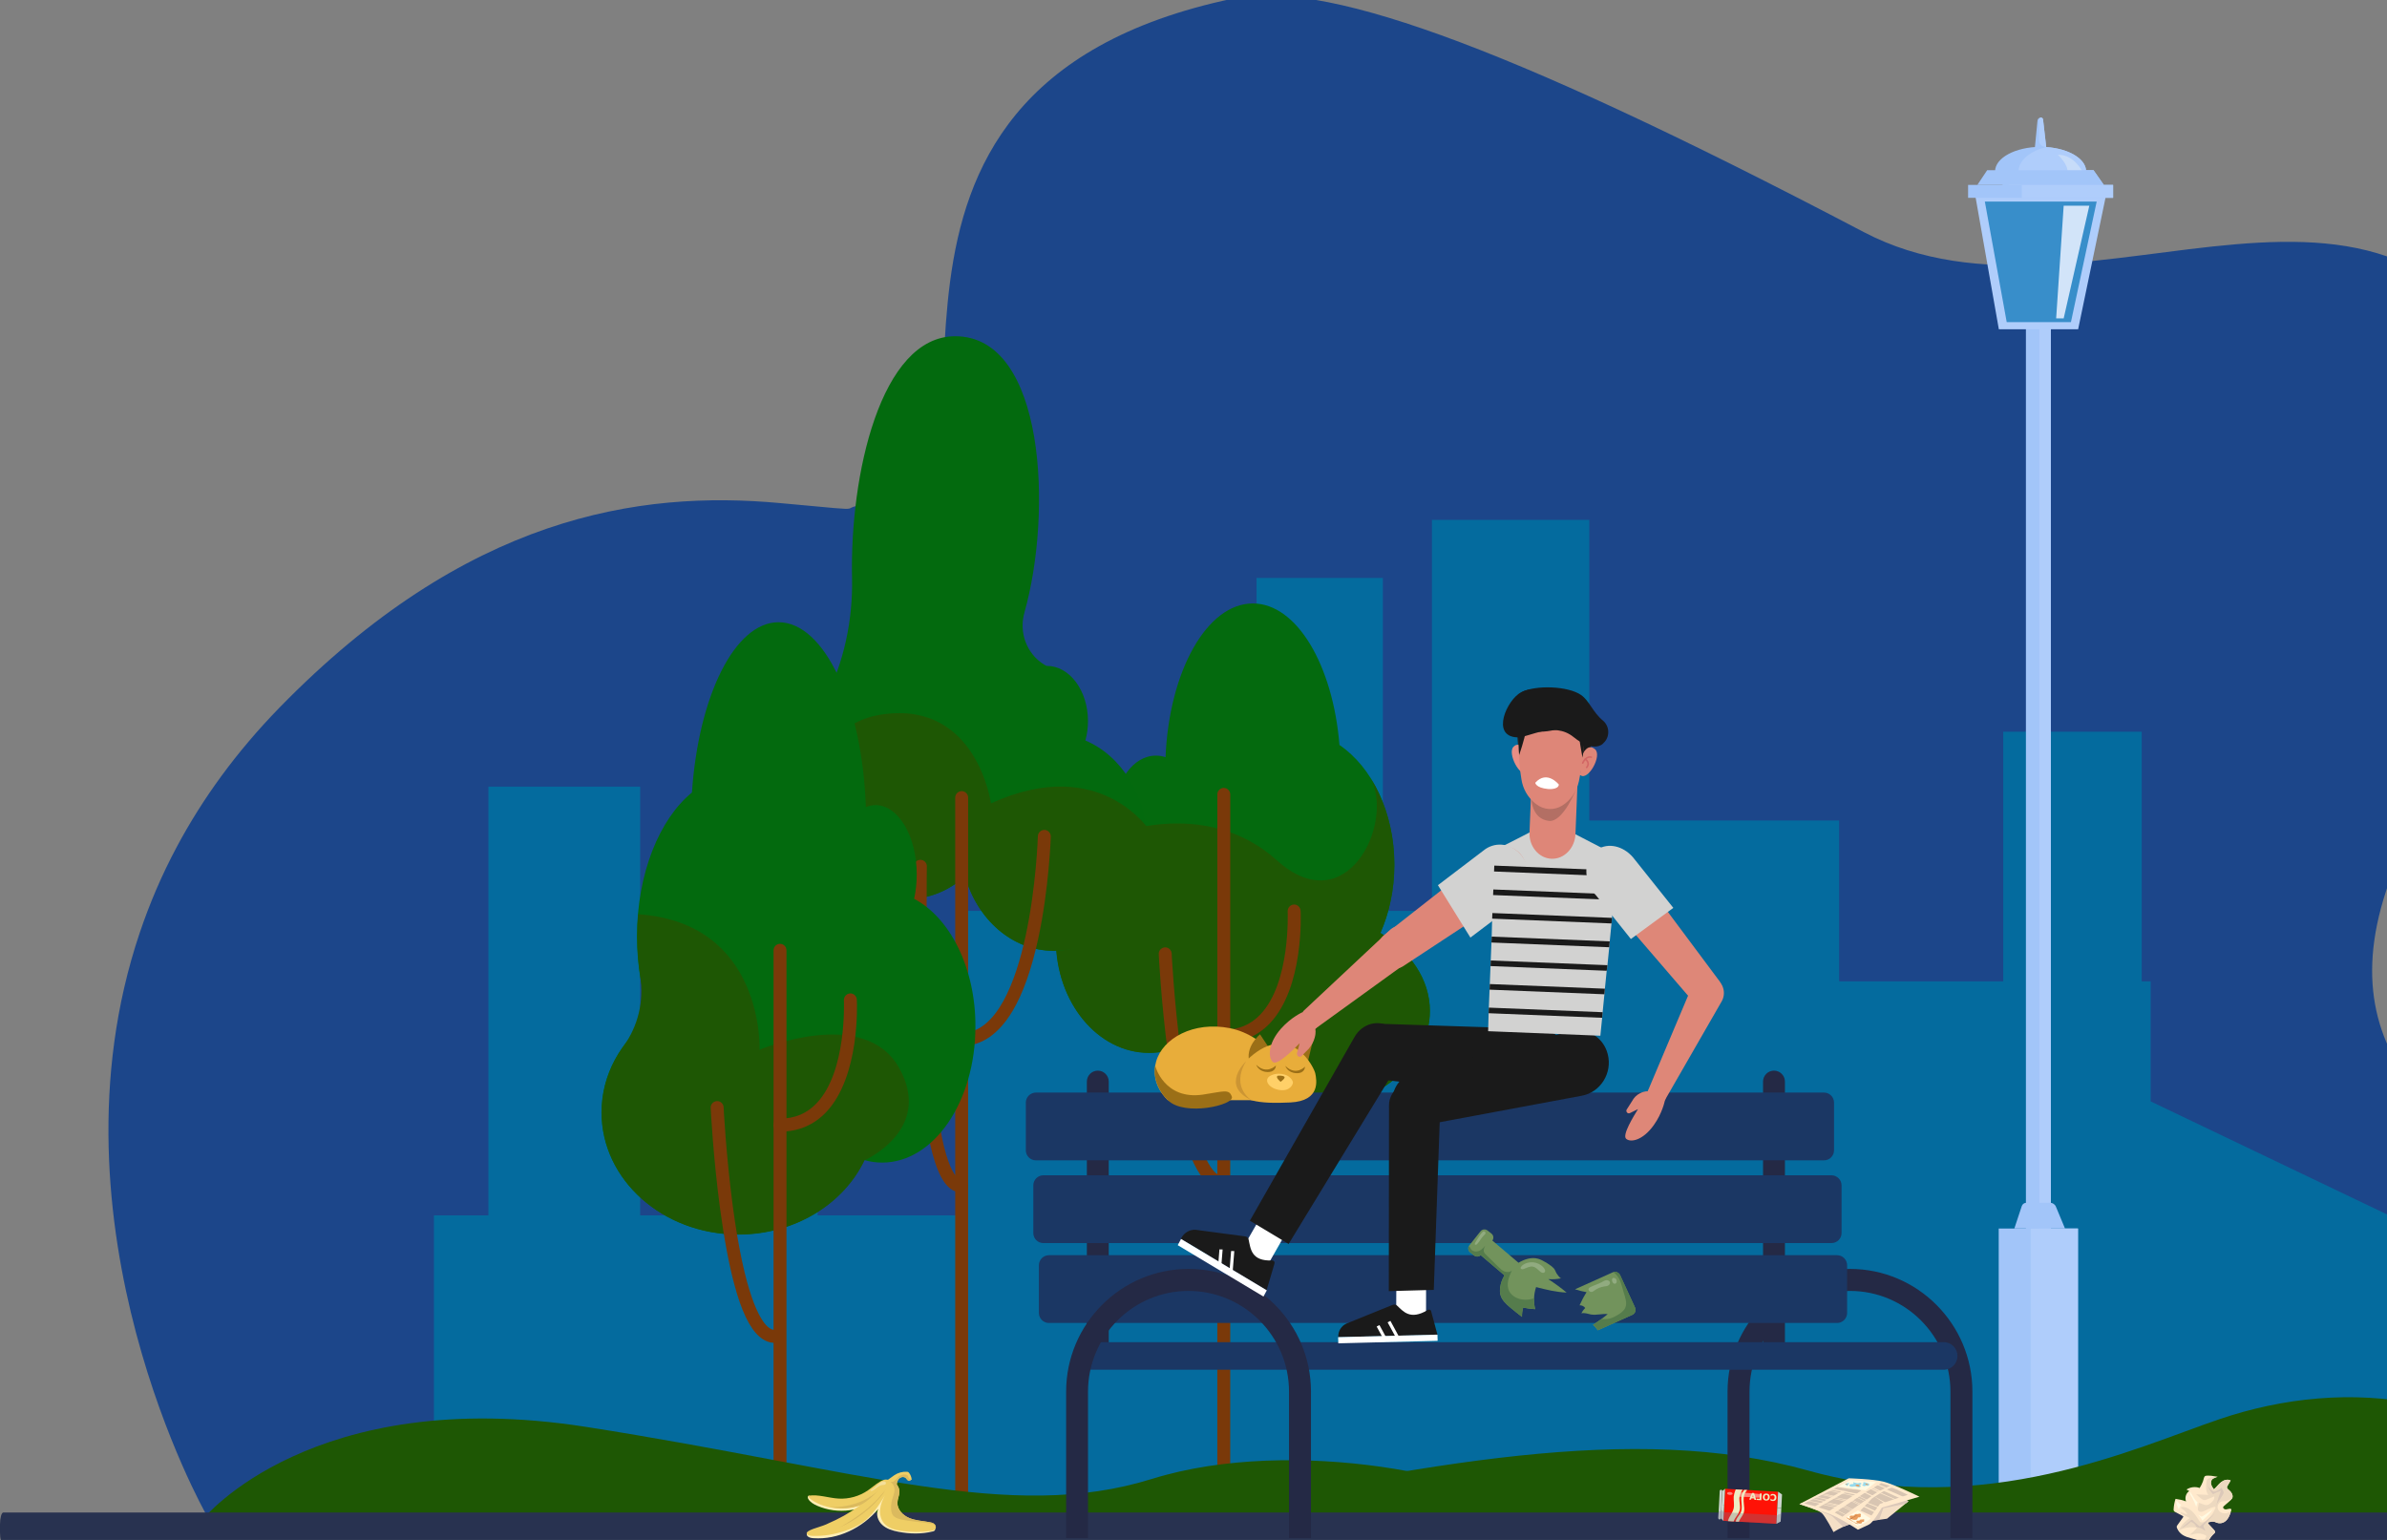 <?xml version="1.0" encoding="UTF-8" standalone="no"?>
<svg
   width="930"
   height="600"
   viewBox="0 0 930 600"
   fill="none"
   version="1.1"
   id="svg615"
   sodipodi:docname="Сценарій3_негативний.svg"
   inkscape:version="1.1 (c68e22c387, 2021-05-23)"
   xmlns:inkscape="http://www.inkscape.org/namespaces/inkscape"
   xmlns:sodipodi="http://sodipodi.sourceforge.net/DTD/sodipodi-0.dtd"
   xmlns="http://www.w3.org/2000/svg"
   xmlns:svg="http://www.w3.org/2000/svg">
  <rect x="0" y="0" width="930" height="600" fill="#808080" stroke="none"/>
  <sodipodi:namedview
     id="namedview617"
     pagecolor="#ffffff"
     bordercolor="#666666"
     borderopacity="1.0"
     inkscape:pageshadow="2"
     inkscape:pageopacity="0.0"
     inkscape:pagecheckerboard="0"
     showgrid="false"
     inkscape:zoom="0.76527778"
     inkscape:cx="432.52269"
     inkscape:cy="376.9873"
     inkscape:window-width="1857"
     inkscape:window-height="1057"
     inkscape:window-x="-8"
     inkscape:window-y="-8"
     inkscape:window-maximized="1"
     inkscape:current-layer="svg615" />
  <g
     id="g2261"
     transform="translate(-473.474,-114.055)">
    <path
       d="m 1497.123,615.635 c 10.88,46.616 -25.09,91.08 -72.97,90.999 l -170.38,-0.243 -15.84,-0.041 -514.44,-1.665 -169.694,-0.568 c 0,0 -64.158,-112.886 -25.907,-226.543 3.776,-11.207 8.527,-22.455 14.456,-33.541 9.908,-18.597 23.064,-36.87 39.997,-54.25 72.807,-74.634 139.97,-84.786 195.032,-79.71 43.977,4.06 14.611,1.665 39.95,0 57.133,-3.736 -32.456,-161.085 136.547,-196.575 33.703,-7.065 100.489,14.775 245.719,90.968 89.15,46.772 210,-58.266 262.04,72.594 3.8,9.543 15.03,55.624 0,85.669 -13.66,27.321 -25.7,35.46 -41.42,62.016 -50.15,84.746 -9.13,123.443 50.15,157.065 2.44,1.381 4.88,2.802 7.27,4.264 10.64,6.335 16.57,17.055 19.49,29.561 z"
       fill="#1c468a"
       id="path4" />
    <path
       d="m 1427.243,705.537 c 39.88,0 71.8,-32.729 71.8,-72.604 l -187.65,-89.74 v -46.779 h -3.49 v -97.252 h -53.96 v 97.252 h -63.92 v -62.655 h -97.33 v -117.15 h -61.32 v 152.355 h -19.12 V 339.227 h -49.218 v 129.737 h -113.414 v 118.652 h -57.579 v -80.238 h -53.641 v 80.238 h -15.512 V 420.562 h -59.123 v 167.054 h -21.237 v 118.53 z"
       fill="#046b9e"
       id="path6" />
    <path
       d="m 908.773,438.799 c -0.65,-2.437 -1.015,-5.117 -1.015,-7.878 0,-12.385 7.187,-22.455 16.039,-22.455 1.3,0 2.558,0.203 3.777,0.609 1.421,-33.541 16.12,-59.894 34.028,-59.894 17.054,0 31.185,23.917 33.744,55.143 12.667,8.609 21.397,26.272 21.397,46.616 0,9.705 -1.99,18.801 -5.44,26.597 11.78,7.269 19.29,18.192 19.29,30.414 0,21.847 -23.88,39.551 -53.317,39.551 -22.05,0 -40.972,-9.908 -49.093,-24.079 -2.274,0.527 -4.589,0.812 -6.985,0.812 -20.059,0 -36.302,-19.735 -36.302,-44.058 -0.04,-19.004 9.908,-35.206 23.877,-41.378 z"
       fill="#046a0e"
       id="path8" />
    <path
       d="m 908.77,438.8 c 0,0 35.328,-13.766 62.209,10.476 26.922,24.242 45.644,-13.969 36.664,-31.714 5.65,9.056 9.06,20.71 9.06,33.46 0,9.705 -1.99,18.801 -5.44,26.597 11.77,7.269 19.29,18.192 19.29,30.414 0,21.847 -23.88,39.551 -53.32,39.551 -22.05,0 -40.972,-9.908 -49.093,-24.08 -2.274,0.528 -4.589,0.813 -6.985,0.813 -20.059,0 -36.302,-19.735 -36.302,-44.058 0,-19.085 9.949,-35.287 23.917,-41.459 z"
       fill="#1e5704"
       id="path10" />
    <path
       d="m 950.273,697.827 c 1.381,0 2.518,-0.366 2.518,-1.747 V 423.571 c 0,-1.38 -1.137,-2.517 -2.518,-2.517 -1.381,0 -2.518,1.137 -2.518,2.517 V 696.08 c 0,1.34 1.137,1.747 2.518,1.747 z"
       fill="#7a3909"
       id="path12" />
    <path
       d="m 950.271,520.337 c 7.146,0 13.156,-2.559 17.948,-7.553 13.319,-14.009 12.06,-42.678 11.979,-43.896 -0.082,-1.38 -1.259,-2.477 -2.64,-2.395 -1.38,0.081 -2.436,1.258 -2.396,2.639 0,0.284 1.219,27.734 -10.638,40.2 -3.817,4.02 -8.528,5.969 -14.294,5.969 -1.38,0 -2.517,1.137 -2.517,2.518 0,1.381 1.177,2.518 2.558,2.518 z"
       fill="#7a3909"
       id="path14" />
    <path
       d="m 949.908,577.389 c 0.163,0 0.325,0 0.488,0 1.38,-0.082 2.436,-1.259 2.355,-2.68 -0.081,-1.381 -1.259,-2.437 -2.68,-2.355 -0.975,0.04 -1.909,-0.366 -2.924,-1.259 -3.127,-2.802 -9.014,-12.588 -13.603,-46.941 -2.639,-19.857 -3.573,-38.373 -3.573,-38.576 -0.082,-1.381 -1.259,-2.477 -2.64,-2.396 -1.38,0.081 -2.477,1.259 -2.395,2.639 0,0.203 0.933,18.923 3.613,38.982 1.584,11.817 3.452,21.847 5.564,29.724 2.761,10.355 5.928,16.974 9.664,20.303 1.949,1.706 3.979,2.559 6.131,2.559 z"
       fill="#7a3909"
       id="path16" />
    <path
       d="m 794.795,386.821 c 7.512,-14.699 11.004,-31.145 10.639,-47.672 -0.894,-39.55 11.004,-94.085 40.2,-94.085 35.165,0 37.926,68.909 26.963,107.688 -2.193,7.716 0.852,15.999 7.634,20.222 0.527,0.325 0.893,0.528 1.096,0.528 8.852,0 16.039,9.624 16.039,21.522 0,2.68 -0.365,5.197 -1.015,7.552 13.969,5.888 23.917,21.441 23.917,39.713 0,23.349 -16.242,42.231 -36.302,42.231 -16.08,0 -29.724,-12.182 -34.474,-29.033 -6.294,5.563 -13.888,8.811 -22.09,8.811 -21.522,0 -38.982,-22.415 -38.982,-50.068 0,-10.11 2.355,-19.531 6.375,-27.409 z"
       fill="#036a0e"
       id="path18" />
    <path
       d="m 817.739,392.344 c 36.383,-4.914 41.824,34.718 41.824,34.718 43.124,-19.613 62.25,11.167 62.25,11.167 l 1.055,9.218 c -0.974,22.333 -19.491,37.073 -38.901,37.073 -16.08,0 -29.723,-12.182 -34.474,-29.033 -6.294,5.563 -13.888,8.811 -22.09,8.811 -12.954,0 -24.405,-8.081 -31.47,-20.547 -0.244,-0.771 -14.293,-46.535 21.806,-51.407 z"
       fill="#1e5704"
       id="path20" />
    <path
       d="m 847.949,697.827 c 1.381,0 2.721,0.893 2.721,-0.488 V 424.83 c 0,-1.381 -1.137,-2.518 -2.518,-2.518 -1.381,0 -2.518,1.137 -2.518,2.518 v 272.509 c 0,1.34 0.934,0.488 2.315,0.488 z"
       fill="#7a3909"
       id="path22" />
    <path
       d="m 848.152,521.594 c 7.756,0 14.415,-4.588 19.816,-13.603 4.061,-6.781 7.39,-16.202 9.948,-27.937 4.305,-19.776 4.954,-39.835 4.954,-40.038 0.041,-1.381 -1.055,-2.558 -2.436,-2.599 -1.381,-0.04 -2.558,1.056 -2.599,2.436 0,0.204 -0.609,19.816 -4.832,39.145 -3.736,17.136 -11.085,37.52 -24.851,37.52 -1.381,0 -2.518,1.137 -2.518,2.518 0,1.421 1.137,2.558 2.518,2.558 z"
       fill="#7a3909"
       id="path24" />
    <path
       d="m 847.906,578.645 c 0.122,0 0.284,0 0.406,0 1.381,-0.081 2.437,-1.259 2.355,-2.68 -0.081,-1.38 -1.299,-2.436 -2.68,-2.355 -0.325,0 -0.852,-0.041 -1.583,-0.771 -3.127,-3.005 -8.731,-15.471 -11.005,-65.092 -1.299,-28.587 -0.812,-55.834 -0.812,-56.118 0.041,-1.381 -1.096,-2.518 -2.477,-2.559 -1.38,-0.04 -2.517,1.097 -2.558,2.477 0,0.285 -0.487,27.694 0.812,56.443 0.772,16.933 1.99,31.023 3.655,41.906 2.192,14.253 5.076,22.943 8.893,26.556 1.827,1.787 3.695,2.193 4.994,2.193 z"
       fill="#7a3909"
       id="path26" />
    <path
       d="m 829.633,464.258 c 0.65,-2.964 1.015,-6.131 1.015,-9.501 0,-14.903 -7.187,-27.004 -16.039,-27.004 -1.3,0 -2.558,0.285 -3.777,0.772 -1.421,-40.322 -16.12,-72.036 -34.028,-72.036 -17.054,0 -31.185,28.75 -33.744,66.351 -12.669,10.355 -21.399,31.592 -21.399,56.077 0,11.695 1.99,22.618 5.441,31.958 -11.776,8.73 -19.288,21.886 -19.288,36.586 0,26.272 23.877,47.55 53.316,47.55 22.049,0 40.972,-11.938 49.093,-28.952 2.274,0.649 4.589,0.974 6.985,0.974 20.059,0 36.302,-23.714 36.302,-52.991 0.081,-22.861 -9.908,-42.393 -23.877,-49.784 z"
       fill="#036a0e"
       id="path28" />
    <path
       d="m 716.383,521.717 c 5.725,-7.878 8.04,-17.664 6.537,-27.288 -0.771,-4.954 -1.177,-10.151 -1.177,-15.511 0,-2.924 0.122,-5.848 0.365,-8.649 49.256,3.37 47.307,52.788 47.307,52.788 0,0 40.769,-17.177 54.331,7.025 13.603,24.161 -13.441,36.058 -13.441,36.058 -8.121,17.014 -27.043,28.952 -49.093,28.952 -29.439,0 -53.316,-21.277 -53.316,-47.55 0,-9.542 3.127,-18.394 8.487,-25.825 z"
       fill="#1e5704"
       id="path30" />
    <path
       d="m 777.375,697.42 c 1.38,0 2.517,-10e-4 2.517,-1.381 V 484.317 c 0,-1.38 -1.137,-2.517 -2.517,-2.517 -1.381,0 -2.518,1.137 -2.518,2.517 v 211.722 c 0,1.38 1.137,1.381 2.518,1.381 z"
       fill="#7a3909"
       id="path32" />
    <path
       d="m 777.376,554.972 c 7.147,0 13.157,-2.558 17.948,-7.553 13.319,-14.009 12.06,-42.677 11.979,-43.895 -0.081,-1.381 -1.259,-2.477 -2.639,-2.396 -1.381,0.081 -2.437,1.259 -2.396,2.64 0,0.284 1.218,27.734 -10.639,40.159 -3.817,4.02 -8.527,5.97 -14.293,5.97 -1.381,0 -2.518,1.136 -2.518,2.517 0.041,1.462 1.178,2.558 2.558,2.558 z"
       fill="#7a3909"
       id="path34" />
    <path
       d="m 775.342,637.282 c 0.162,0 0.325,0 0.487,0 1.381,-0.081 2.437,-1.259 2.355,-2.68 -0.081,-1.38 -1.299,-2.436 -2.68,-2.355 -0.974,0.041 -1.908,-0.365 -2.923,-1.259 -3.127,-2.802 -9.015,-12.588 -13.603,-46.941 -2.64,-19.856 -3.574,-38.373 -3.574,-38.576 -0.081,-1.38 -1.258,-2.477 -2.639,-2.395 -1.381,0.081 -2.477,1.258 -2.396,2.639 0,0.203 0.934,18.922 3.614,38.982 1.584,11.816 3.452,21.846 5.563,29.724 2.761,10.354 5.929,16.973 9.664,20.303 1.95,1.705 3.98,2.558 6.132,2.558 z"
       fill="#7a3909"
       id="path36" />
    <path
       d="m 1266.003,174.404 h 5.03 l -0.04,-0.406 -1.5,-13.359 c -0.04,-0.447 -0.41,-0.772 -0.85,-0.772 -0.04,0 -0.12,0 -0.16,0 -0.29,0.041 -0.53,0.163 -0.74,0.325 -0.24,0.203 -0.4,0.528 -0.44,0.853 z"
       fill="#a2c5f9"
       id="path38" />
    <path
       d="m 1270.553,171.359 h 0.16 l -1.26,-10.72 c -0.04,-0.447 -0.41,-0.772 -0.85,-0.772 -0.04,0 -0.13,0 -0.17,0 -0.04,0.041 -0.08,0.081 -0.12,0.122 -0.2,0.244 -0.36,0.568 -0.36,0.893 l -0.08,7.716 c 0,1.502 1.17,2.72 2.68,2.761 z"
       fill="#afcdfb"
       id="path40" />
    <path
       d="m 1272.503,233.892 h -9.71 v 426.975 h 9.71 z"
       fill="#a2c5f9"
       id="path42" />
    <path
       d="m 1272.493,233.892 h -4.46 v 426.975 h 4.46 z"
       fill="#afcdfb"
       id="path44" />
    <path
       d="m 1283.093,592.73 h -30.9 v 112.967 h 30.9 z"
       fill="#a2c5f9"
       id="path46" />
    <path
       d="m 1283.053,592.73 h -18.39 v 112.967 h 18.39 z"
       fill="#afcdfb"
       id="path48" />
    <path
       d="m 1250.773,180.821 c 0,5.279 7.96,9.542 17.75,9.542 0.73,0 1.5,-0.04 2.19,-0.081 8.77,-0.568 15.55,-4.588 15.55,-9.461 0,-4.873 -6.78,-8.893 -15.55,-9.461 -0.73,-0.041 -1.46,-0.082 -2.19,-0.082 -9.83,0 -17.75,4.305 -17.75,9.543 z"
       fill="#a2c5f9"
       id="path50" />
    <path
       d="m 1252.243,242.338 h 30.9 l 10.88,-52.301 h -51 z"
       fill="#afcdfb"
       id="path52" />
    <path
       d="m 1296.783,186.099 h -56.52 v 5.035 h 56.52 z"
       fill="#a2c5f9"
       id="path54" />
    <path
       d="m 1278.023,592.731 h -19.74 l 2.89,-8.73 c 0.24,-0.772 0.97,-1.3 1.78,-1.3 h 9.26 c 1.02,0 1.91,0.609 2.28,1.543 z"
       fill="#a2c5f9"
       id="path56" />
    <path
       d="m 1259.823,180.373 h 0.13 c 0.32,-4.061 4.63,-7.512 10.76,-9.015 8.48,0.569 15.1,4.345 15.51,9.015 h 2.88 l 4.02,5.726 h 3.62 v 5.035 h -35.53 v -5.035 h -5.24 z"
       fill="#afcdfb"
       id="path58" />
    <path
       d="m 1290.363,192.597 h -43.57 l 8.52,46.981 h 25.02 z"
       fill="#388eca"
       id="path60" />
    <path
       d="m 1285.083,181.389 c 0,0 -3.33,-7.227 -9.86,-7.024 0,0 4.18,3.695 3.77,7.024 -0.36,3.33 6.09,0 6.09,0 z"
       fill="#c7dcf9"
       id="path62" />
    <path
       d="m 1243.873,186.1 h 49.3 l -4.02,-5.726 h -41.46 z"
       fill="#a2c5f9"
       id="path64" />
    <path
       d="m 1287.493,194.219 h -9.99 l -2.93,43.895 h 2.93 z"
       fill="#d2e4f9"
       id="path66" />
    <path
       d="m 1338.103,667.042 c -32.28,10.964 -91.73,39.145 -160.03,20.019 -68.3,-19.125 -149.15,-2.477 -250.702,18.233 -0.487,0.081 -0.974,0.203 -1.502,0.284 l 563.734,-0.812 c -43.36,-48.931 -101.84,-54.575 -151.5,-37.724 z"
       fill="#1e5704"
       id="path68" />
    <path
       d="m 922.291,690.284 c -55.468,17.298 -113.779,-3.574 -220.452,-20.263 -106.673,-16.689 -149.228,35.856 -149.228,35.856 l 518.742,-0.041 c -16.08,-16.04 -93.553,-32.81 -149.062,-15.552 z"
       fill="#1e5704"
       id="path70" />
    <path
       d="M 1523.563,715.865 H 474.739 c -0.69,0 -1.265,-2.127 -1.265,-4.68 v -3.12 c 0,-2.553 0.575,-4.68 1.265,-4.68 H 1523.593 c 0.69,0 1.27,2.127 1.27,4.68 v 3.12 c -0.04,2.694 -0.61,4.68 -1.3,4.68 z"
       fill="#283250"
       id="path72" />
    <path
       d="m 1146.543,713.335 h 8.56 v -57.064 c 0,-21.631 17.56,-39.228 39.14,-39.228 21.58,0 39.14,17.597 39.14,39.228 v 57.064 h 8.56 v -57.064 c 0,-26.351 -21.41,-47.802 -47.7,-47.802 -26.29,0 -47.7,21.451 -47.7,47.802 z"
       fill="#242945"
       id="path74" />
    <path
       d="m 901.19,646.681 c 2.355,0 4.263,-1.912 4.263,-4.272 V 535.481 c 0,-2.36 -1.908,-4.272 -4.263,-4.272 -2.355,0 -4.263,1.912 -4.263,4.272 v 106.898 c 0,2.36 1.908,4.302 4.263,4.302 z"
       fill="#242945"
       id="path76" />
    <path
       d="m 1164.633,646.681 c 2.36,0 4.27,-1.912 4.27,-4.272 V 535.481 c 0,-2.36 -1.91,-4.272 -4.27,-4.272 -2.35,0 -4.26,1.912 -4.26,4.272 v 106.898 c -0.03,2.36 1.91,4.302 4.26,4.302 z"
       fill="#242945"
       id="path78" />
    <path
       d="m 882.141,629.533 h 307.082 c 2.15,0 3.91,-1.763 3.91,-3.914 v -18.583 c 0,-2.151 -1.76,-3.914 -3.91,-3.914 H 882.141 c -2.146,0 -3.905,1.763 -3.905,3.914 v 18.583 c 0,2.151 1.759,3.914 3.905,3.914 z"
       fill="#1b3764"
       id="path80" />
    <path
       d="m 893.326,647.757 h 337.437 c 2.95,0 5.36,-2.39 5.36,-5.377 0,-2.958 -2.38,-5.378 -5.36,-5.378 H 893.326 Z"
       fill="#1b3764"
       id="path82" />
    <path
       d="m 879.969,598.402 h 307.084 c 2.15,0 3.91,-1.763 3.91,-3.914 v -18.583 c 0,-2.151 -1.76,-3.914 -3.91,-3.914 H 879.969 c -2.146,0 -3.905,1.763 -3.905,3.914 v 18.583 c 0,2.181 1.759,3.914 3.905,3.914 z"
       fill="#1b3764"
       id="path84" />
    <path
       d="m 877.047,566.165 h 307.086 c 2.15,0 3.9,-1.763 3.9,-3.914 v -18.583 c 0,-2.151 -1.75,-3.914 -3.9,-3.914 H 877.047 c -2.146,0.03 -3.905,1.763 -3.905,3.914 v 18.583 c 0,2.151 1.759,3.914 3.905,3.914 z"
       fill="#1b3764"
       id="path86" />
    <path
       d="m 888.822,713.335 h 8.556 v -57.064 c 0,-21.631 17.558,-39.228 39.142,-39.228 21.583,0 39.172,17.597 39.172,39.228 v 57.064 h 8.555 v -57.064 c 0,-26.351 -21.404,-47.802 -47.697,-47.802 -26.294,0 -47.698,21.451 -47.698,47.802 v 57.064 z"
       fill="#242945"
       id="path88" />
    <g
       clip-path="url(#clip2)"
       id="g218"
       transform="translate(-1.307)">
      <path
         d="m 929.784,542.718 c 0,0 -7.139,-6.117 -4.563,-15.068 2.502,-8.951 14.498,-15.814 28.776,-12.979 14.279,2.834 25.686,18.126 26.79,28.047 z"
         fill="#e8ad3a"
         id="path198" />
      <path
         d="m 977.477,522.653 c 0,0 3.385,-3.431 8.905,-3.431 l -2.208,9.175 z"
         fill="#9b6f17"
         id="path200" />
      <path
         d="m 969.601,522.951 -3.9,-5.892 c 0,0 -6.182,5.072 -3.975,11.263 2.208,6.191 7.875,-5.371 7.875,-5.371 z"
         fill="#9b6f17"
         id="path202" />
      <path
         d="m 963.122,524.891 c 0,0 -7.728,5.743 -6.918,12.009 0.81,6.266 9.273,7.31 21.27,6.713 11.996,-0.596 10.23,-8.801 9.788,-11.188 -0.368,-2.387 -8.979,-19.469 -24.14,-7.534 z"
         fill="#e8ad3a"
         id="path204" />
      <path
         d="m 964.227,528.919 c 0,0 0.809,2.685 4.268,2.834 3.459,0.15 3.386,-2.536 3.386,-2.536 0,0 -3.607,3.73 -7.654,-0.298 z"
         fill="#9b6f17"
         id="path206" />
      <path
         d="m 969.23,533.544 c 0,0 1.767,-1.492 4.932,-1.044 3.164,0.447 4.121,2.387 4.342,3.133 0.221,0.746 -1.104,3.729 -5.078,3.133 -3.975,-0.523 -6.256,-3.506 -4.196,-5.222 z"
         fill="#ffd068"
         id="path208" />
      <path
         d="m 975.562,529.366 c 0,0 0.81,2.686 4.269,2.835 3.459,0.149 3.386,-2.536 3.386,-2.536 0,0 -3.533,3.804 -7.655,-0.299 z"
         fill="#9b6f17"
         id="path210" />
      <path
         d="m 972.693,533.17 c 0,0 1.767,-0.149 2.429,0.373 0.736,0.522 -1.398,2.014 -1.398,2.014 0,0 -2.355,-1.865 -1.031,-2.387 z"
         fill="#9b6f17"
         id="path212" />
      <path
         d="m 960.252,527.576 c 0,0 -10.23,9.473 2.134,15.142 0,0 -8.243,-4.923 -2.134,-15.142 z"
         fill="#cc9533"
         id="path214" />
      <path
         d="m 943.4,540.555 c 8.096,-1.193 10.23,-2.387 11.334,0.821 1.104,3.207 -18.473,7.832 -24.95,1.342 -6.55,-6.489 -4.931,-13.352 -4.931,-13.352 0,0 3.459,13.352 18.547,11.189 z"
         fill="#9b6f17"
         id="path216" />
    </g>
    <path
       d="m 1073.283,514.965 -62.51,-2.031 c -5.65,-0.189 -10.47,4.648 -10.64,10.67 -0.13,5.512 3.61,10.148 8.67,10.781 l 62.03,7.076 c 7.27,0.891 13.86,-5.281 14.07,-13.14 0.07,-7.148 -5.05,-13.145 -11.62,-13.356 z"
       fill="#1a1a1a"
       id="path220" />
    <path
       d="m 955.718,603.772 15.528,-27.046 9.897,6.062 -15.385,26.999 z"
       fill="#ffffff"
       id="path222" />
    <path
       d="m 969.999,606.469 -3.044,10.293 -33.406,-20.014 0.162,-0.302 c 1.133,-2.118 3.313,-3.341 5.486,-3.237 l 19.163,2.559 c 0.695,0.017 1.406,0.443 1.58,1.213 0.803,3.544 0.939,8.552 9.228,8.191 0.695,0.017 1.066,0.639 0.831,1.297 z"
       fill="#1a1a1a"
       id="path224" />
    <path
       d="m 933.626,596.798 33.407,20.014 -1.295,2.419 -33.407,-20.014 z"
       fill="#ffffff"
       id="path226" />
    <path
       d="m 954.369,601.526 -0.668,8.434 -1.243,-0.037 0.668,-8.434 z"
       fill="#ffffff"
       id="path228" />
    <path
       d="m 949.822,600.894 -0.496,6.268 -1.243,-0.037 0.497,-6.268 z"
       fill="#ffffff"
       id="path230" />
    <path
       d="m 1017.703,529.596 -42.165,69.142 -15.104,-9.049 40.819,-71.677 c 2.98,-5.137 9.19,-6.875 13.97,-3.746 4.81,3.283 6.01,10.258 2.48,15.33 z"
       fill="#1a1a1a"
       id="path232" />
    <path
       d="m 1085.143,515.859 -61.25,16.42 c -5.6,1.463 -8.97,7.318 -7.55,12.981 1.25,5.147 6.13,8.24 11.24,7.329 l 62.17,-11.605 c 7.28,-1.309 12.01,-8.85 10.12,-16.167 -1.65,-6.666 -8.21,-10.611 -14.73,-8.958 z"
       fill="#1a1a1a"
       id="path234" />
    <path
       d="m 1017.423,629.749 0.14,-27.35 11.54,-0.194 -0.03,27.254 z"
       fill="#ffffff"
       id="path236" />
    <path
       d="m 1031.073,625.018 2.46,9.105 -38.666,0.94 0.011,-0.3 c -0.029,-2.105 1.174,-4.067 3.164,-4.999 l 17.771,-7.189 c 0.63,-0.278 1.45,-0.349 1.95,0.169 2.4,2.189 5.05,5.89 11.99,1.726 0.53,-0.382 1.24,-0.057 1.32,0.548 z"
       fill="#1a1a1a"
       id="path238" />
    <path
       d="m 994.825,635.059 38.698,-0.989 0.07,2.403 -38.701,0.989 z"
       fill="#ffffff"
       id="path240" />
    <path
       d="m 1015.193,628.714 3.56,6.559 -1.09,0.56 -3.56,-6.56 z"
       fill="#ffffff"
       id="path242" />
    <path
       d="m 1010.923,630.351 2.65,4.876 -1.1,0.559 -2.64,-4.876 z"
       fill="#ffffff"
       id="path244" />
    <path
       d="m 1034.603,545.483 -2.51,71.157 -17.53,0.483 0.08,-72.344 c -0.02,-5.211 4.66,-9.455 10.22,-9.359 5.77,0.103 10.24,4.77 9.74,10.063 z"
       fill="#1a1a1a"
       id="path246" />
    <path
       d="m 1055.803,445.346 -0.14,5.974 -0.09,2.295 -0.28,7.003 -0.09,2.181 -0.28,7.002 -0.09,2.181 -0.18,7.007 -0.09,2.296 -0.28,7.002 -0.09,2.181 -0.28,7.003 -0.09,2.181 -0.28,7.002 -0.09,2.181 -0.18,7.007 43.72,1.764 0.7,-6.986 0.19,-2.177 0.69,-6.986 0.19,-2.176 0.7,-6.986 0.29,-2.173 0.7,-6.986 0.19,-2.292 0.69,-6.985 0.2,-2.177 0.69,-6.986 0.19,-2.177 0.69,-6.986 0.2,-2.291 0.63,-5.494 -3.02,-1.617 -4.65,-2.372 -9.89,-5.113 -8.03,-0.094 -8.12,-0.558 -8.53,4.37 -4.1,2.02 z"
       fill="#d2d2d1"
       id="path248" />
    <path
       d="m 1077.933,448.653 c 4.94,0.199 9.13,-4.116 9.36,-9.626 l 0.85,-21.122 -17.9,-0.722 -0.86,21.237 c -0.22,5.395 3.61,10.034 8.55,10.233 z"
       fill="#de8678"
       id="path250" />
    <path
       d="m 1087.813,420.995 c 0,0 -5.29,13.699 -10.93,12.897 -8.61,-1.152 -6.69,-13.033 -6.69,-13.033 0,0 3.02,7.021 8.37,7.237 5.86,0.236 9.25,-7.101 9.25,-7.101 z"
       fill="#b36f64"
       id="path252" />
    <path
       d="m 1091.743,413.106 2.36,-12.323 c 1.39,-6.383 -4.85,-10.084 -8.76,-10.242 l -13.38,-0.539 c -4.11,-0.166 -9.08,2.967 -7.32,10.397 l 0.79,11.07 z"
       fill="#1a1a1a"
       id="path254" />
    <path
       d="m 1068.393,414.923 c -2.57,2.426 -7.74,-7.326 -5.27,-9.871 2.47,-2.545 4.46,1.675 4.46,1.675 l 0.27,3.69 0.58,3.473 0.16,1.041 z"
       fill="#e88e85"
       id="path256" />
    <path
       d="m 1089.253,416.109 c 2.9,2.302 8.55,-7.588 5.67,-10.12 -2.89,-2.531 -4.82,1.876 -4.82,1.876 l -1.06,3.406 0.15,3.801 -0.24,1.025 z"
       fill="#de8678"
       id="path258" />
    <path
       d="m 1090.153,411.662 c 0.1,0.004 0.21,-0.106 0.21,-0.106 1.36,-2.935 3.08,-2.176 3.08,-2.176 0.1,0.004 0.31,0.013 0.31,-0.217 0.01,-0.115 0.02,-0.344 -0.19,-0.353 0,0 -2.13,-0.89 -3.81,2.491 -0.1,0.111 -0.01,0.345 0.09,0.349 0.21,0.008 0.21,0.008 0.31,0.012 z"
       fill="#d26665"
       id="path260" />
    <path
       d="m 1091.733,413.336 c 0.1,0.004 0.1,0.004 0.21,-0.107 0.44,-0.557 0.67,-1.237 0.59,-1.816 -0.16,-1.156 -1.17,-1.771 -1.26,-1.89 -0.1,-0.119 -0.31,-0.013 -0.42,0.098 -0.11,0.111 -0.01,0.344 0.08,0.463 0,0 0.91,0.612 0.98,1.419 0.08,0.464 -0.14,0.915 -0.47,1.361 -0.11,0.111 -0.12,0.34 -0.02,0.459 0.21,0.009 0.21,0.009 0.31,0.013 z"
       fill="#d26665"
       id="path262" />
    <path
       d="m 1065.303,402.036 c -0.26,6.314 0.25,11.738 0.92,15.56 0.56,3.817 2.49,7.114 5.28,9.411 l 0.5,0.366 c 3,2.305 6.91,2.578 10.19,0.525 3.27,-2.052 5.58,-5.524 6.46,-9.512 1.53,-7.297 1.96,-15.443 1.96,-15.443 0,0 1.77,-15.681 -11.83,-15.885 -13.69,-0.208 -13.48,14.978 -13.48,14.978 z"
       fill="#de8678"
       id="path264" />
    <path
       d="m 1065.813,384.119 c 4.46,-3.269 13.01,-0.51 17.54,2.088 -0.04,-1.612 0.78,-1.349 0.78,-1.349 8.13,2.743 5.68,9.888 5.68,9.888 0,0 0,0 -0.11,-0.004 0.74,2.099 1.69,6.622 0.35,14.501 0,0 -1.82,-8.697 -1.71,-13.867 -3.68,1.692 -13.83,5.536 -20.21,2.864 -0.8,4.337 -2.78,10.007 -2.78,10.007 -0.51,-5.195 -0.05,-8.856 0.57,-11.361 -0.4,-0.361 -0.8,-0.722 -1.09,-1.079 0,0 -5.28,-7.111 0.98,-11.688 z"
       fill="#1a1a1a"
       id="path266" />
    <path
       d="m 1098.303,403.484 -0.43,0.442 c 0,0 -3.55,3.596 -11.33,-2.697 -7.78,-6.293 -17.36,0.311 -22.09,0.121 -10.18,-0.526 -3.88,-14.7 1.7,-17.58 5.57,-2.879 18.21,-2.465 23.32,1.075 3.21,2.2 4.57,6.739 8.56,10.004 2.59,2.174 2.74,6.32 0.27,8.635 z"
       fill="#1a1a1a"
       id="path268" />
    <path
       d="m 985.681,518.414 c 0.624,-2.179 0.241,-3.4 0.241,-3.4 1.383,-1.243 1.583,-3.477 0.421,-5.051 l -0.876,-1.035 c -1.146,-1.461 -3.045,-1.653 -4.342,-0.539 l -0.102,0.015 c 0,0 -4.408,1.907 -8.441,6.431 -5.195,5.85 -5.041,11.283 -3.235,12.998 1.687,1.615 8.142,-4.88 10.499,-7.307 l -1.024,3.745 c -0.138,0.484 0.045,1.038 0.4,1.335 0.354,0.297 0.982,0.324 1.341,-0.076 l 2.818,-2.841 c 1.06,-1.312 1.9,-2.709 2.3,-4.275 z"
       fill="#de8678"
       id="path270" />
    <path
       d="m 985.908,514.9 37.045,-26.776 c 3.31,-2.33 3.83,-7.396 1.27,-10.743 -2.41,-3.021 -6.43,-3.49 -9.19,-1.005 l -33.938,31.786 z"
       fill="#de8678"
       id="path272" />
    <path
       d="m 1054.643,445.535 c -9.58,7.537 -31.94,25.087 -41.8,32.795 -2.74,2.153 -3.43,6.259 -1.65,9.549 1.91,3.496 5.9,4.614 8.98,2.629 l 44.65,-29.358 c 3.95,-2.966 4.66,-9.18 1.64,-13.521 -2.98,-4.114 -8.18,-5.004 -11.82,-2.094 z"
       fill="#de8678"
       id="path274" />
    <path
       d="m 1066.463,463.762 c 4.01,-4.849 3.6,-12.603 -0.95,-17.241 -4.03,-4.149 -9.95,-4.434 -14.03,-1.091 l -17.78,13.528 12.66,20.409 17.51,-13.244 c 0.93,-0.643 1.83,-1.398 2.59,-2.361 z"
       fill="#d2d2d1"
       id="path276" />
    <path
       d="m 1053.543,506.657 -0.09,2.181 44.24,1.785 0.19,-2.177 z"
       fill="#1a1a1a"
       id="path278" />
    <path
       d="m 1053.913,497.474 -0.09,2.181 44.75,1.806 0.19,-2.177 z"
       fill="#1a1a1a"
       id="path280" />
    <path
       d="m 1054.283,488.289 -0.09,2.181 45.27,1.827 0.29,-2.173 z"
       fill="#1a1a1a"
       id="path282" />
    <path
       d="m 1054.653,478.993 -0.09,2.296 45.89,1.851 0.19,-2.291 z"
       fill="#1a1a1a"
       id="path284" />
    <path
       d="m 1054.923,469.805 -0.09,2.181 46.5,1.876 0.19,-2.176 z"
       fill="#1a1a1a"
       id="path286" />
    <path
       d="m 1055.293,460.618 -0.09,2.181 47.02,1.897 0.19,-2.176 z"
       fill="#1a1a1a"
       id="path288" />
    <path
       d="m 1055.663,451.322 -0.09,2.296 47.53,1.918 0.2,-2.292 z"
       fill="#1a1a1a"
       id="path290" />
    <path
       d="m 1112.463,540.017 c 1.81,-0.922 2.97,-0.75 2.97,-0.75 0.86,-1.565 2.74,-2.167 4.35,-1.189 l 1.1,0.683 c 1.42,0.85 2,2.665 1.22,4.18 l -0.03,0.14 c 0,0 -0.94,4.705 -4.26,9.345 -4.28,6.026 -9.07,6.868 -10.77,5.34 -1.65,-1.438 2.92,-8.816 4.62,-11.576 l -3.11,1.54 c -0.35,0.202 -0.86,0.136 -1.15,-0.172 -0.34,-0.398 -0.37,-0.857 -0.12,-1.239 l 2.04,-3.192 c 0.73,-1.375 1.76,-2.441 3.14,-3.11 z"
       fill="#de8778"
       id="path292" />
    <path
       d="m 1115.433,539.266 17.3,-40.989 c 1.55,-3.629 5.81,-4.997 9.18,-3.001 3.04,1.829 4.11,5.74 2.39,8.871 l -22.25,38.703 z"
       fill="#de8778"
       id="path294" />
    <path
       d="m 1108.493,449.433 c 7.97,10.794 26.44,35.564 34.61,46.506 2.18,2.985 2.08,7.15 -0.38,9.487 -2.64,2.438 -6.78,2.035 -9.44,-0.945 l -38.07,-44.259 c -3.31,-4.326 -2.73,-10.353 1.24,-13.158 3.74,-2.803 8.99,-1.71 12.04,2.369 z"
       fill="#de8778"
       id="path296" />
    <path
       d="m 1093.213,460.044 c -3.2,-5.983 -1.71,-12.924 3.37,-15.441 4.49,-2.309 10.2,-0.419 13.69,4.206 l 15.15,18.989 -16.54,12.132 -13.49,-16.901 c -0.84,-0.843 -1.55,-1.888 -2.18,-2.985 z"
       fill="#d2d2d1"
       id="path298" />
    <path
       d="m 1071.633,419.038 c 0,0 0.13,1.979 4.94,2.44 0,0 4.03,0.405 4.25,-1.726 0,0 -4.59,-5.817 -9.19,-0.714 z"
       fill="#ffffff"
       id="path300" />
    <path
       d="m 1061.843,623.476 c -1.64,-1.379 -3.3,-2.945 -3.81,-4.995 -0.22,-0.886 -0.21,-1.811 -0.09,-2.715 0.21,-1.698 0.8,-3.332 1.69,-4.785 l -9.27,-7.868 c -0.7,0.661 -1.79,0.734 -2.58,0.113 l -1.52,-1.204 c -0.86,-0.669 -1,-1.897 -0.33,-2.725 l 4.36,-5.487 c 0.67,-0.847 1.9,-0.982 2.74,-0.305 l 1.53,1.204 c 0.84,0.663 0.98,1.859 0.35,2.705 l 10.18,8.638 c 2.41,-1.367 4.98,-2.283 7.68,-1.54 1.67,0.453 4.95,2.448 6.14,3.799 0.46,0.523 0.64,1.294 1,1.885 0.21,0.327 1.38,2.019 1.84,1.925 -1.67,0.35 -3.38,0.458 -5.07,0.326 2.49,1.593 4.89,3.35 7.17,5.227 -4.03,-0.136 -7.98,-1.129 -11.9,-2.124 -0.92,2.765 -1.05,5.771 -0.37,8.605 -1.56,-0.09 -3.12,-0.29 -4.66,-0.607 -0.34,1.169 -0.49,2.389 -0.46,3.615 -1.57,-1.195 -3.11,-2.424 -4.62,-3.687 z"
       fill="#72935c"
       id="path302" />
    <path
       d="m 1058.043,618.467 c -0.22,-0.885 -0.21,-1.811 -0.09,-2.715 0.21,-1.697 0.8,-3.332 1.69,-4.785 l -9.27,-7.868 c -0.7,0.662 -1.79,0.734 -2.58,0.114 l -1.52,-1.204 c -0.74,-0.584 -0.95,-1.591 -0.54,-2.397 0.06,0.03 0.11,0.067 0.17,0.11 0.4,0.306 0.51,1.016 0.96,1.372 0.49,0.393 1.12,0.634 1.74,0.598 1.46,-0.066 2.68,-1.119 3.52,-2.3 -0.42,0.864 -0.82,1.894 -0.37,2.744 0.15,0.271 0.37,0.482 0.58,0.699 1.6,1.587 3.23,3.166 4.83,4.753 0.74,0.725 1.51,1.48 2.48,1.869 0.97,0.389 2.19,0.325 2.9,-0.408 -0.6,1.288 -1.19,2.595 -1.48,3.987 -0.28,1.398 -0.23,2.9 0.44,4.161 0.48,0.908 1.27,1.638 2.14,2.171 2,1.2 4.5,1.352 6.75,0.776 0.25,-0.074 0.51,-0.147 0.77,-0.234 -0.05,1.422 0.08,2.85 0.42,4.226 -1.57,-0.091 -3.13,-0.291 -4.67,-0.607 -0.33,1.169 -0.49,2.389 -0.45,3.615 -1.58,-1.183 -3.12,-2.412 -4.62,-3.681 -1.63,-1.38 -3.3,-2.932 -3.8,-4.996 z"
       fill="#557c4c"
       id="path304" />
    <path
       opacity="0.22"
       d="m 1069.813,605.88 c 1.41,-0.103 2.86,0.3 4.03,1.125 0.54,0.385 1.03,0.855 1.37,1.434 0.23,0.384 0.38,0.892 0.12,1.249 -0.2,0.271 -0.59,0.362 -0.93,0.285 -0.34,-0.072 -0.62,-0.28 -0.89,-0.508 -0.86,-0.72 -1.66,-1.642 -2.76,-1.872 -1.23,-0.257 -2.42,0.467 -3.59,0.883 -0.25,0.092 -0.53,0.167 -0.8,0.093 -1.21,-0.386 0.37,-1.639 0.77,-1.866 0.82,-0.479 1.74,-0.757 2.68,-0.823 z"
       fill="#ffffff"
       id="path306" />
    <path
       opacity="0.22"
       d="m 1051.613,593.839 c 0.33,0.007 0.66,0.297 0.65,0.638 0,0.36 -0.32,0.609 -0.57,0.843 -1.07,0.965 -1.66,2.349 -2.65,3.394 -0.13,0.133 -0.28,0.267 -0.45,0.331 -0.19,0.058 -0.41,0.022 -0.51,-0.135 -0.07,-0.345 0.13,-0.68 0.33,-0.964 0.35,-0.52 2.56,-4.398 3.2,-4.107 z"
       fill="#ffffff"
       id="path308" />
    <path
       d="m 1094.103,630.256 c 1.99,-1.288 3.92,-2.669 5.75,-4.169 -2.16,-0.268 -4.36,0.506 -6.51,0.135 -1.25,-0.218 -2.54,-0.813 -3.74,-0.429 0.35,-0.784 0.87,-1.51 1.5,-2.092 -0.49,-0.689 -1.36,-1.113 -2.21,-1.056 0.78,-1.77 1.69,-3.481 2.73,-5.106 -1.53,-0.278 -3.04,-0.66 -4.51,-1.134 l 14.69,-6.602 c 1.09,-0.483 2.37,-0.003 2.87,1.071 l 5.82,12.647 c 0.49,1.087 0.02,2.351 -1.06,2.84 l -13.45,6.03 c -0.54,-0.777 -1.13,-1.533 -1.88,-2.135 z"
       fill="#72935c"
       id="path310" />
    <path
       d="m 1096.023,632.389 c -0.56,-0.783 -1.15,-1.539 -1.9,-2.141 1.12,-0.722 2.21,-1.475 3.27,-2.253 1.07,0.025 2.14,0.069 3.18,-0.174 1.11,-0.253 2.13,-0.798 3.11,-1.379 1.21,-0.713 2.45,-1.568 3.02,-2.854 0.82,-1.862 -0.03,-4.003 -0.62,-5.967 -0.75,-2.492 -1.21,-5.277 -3.1,-7.116 -0.3,-0.292 -0.65,-0.561 -1.03,-0.76 1.06,-0.405 2.27,0.091 2.75,1.127 l 5.82,12.647 c 0.5,1.087 0.02,2.351 -1.06,2.84 z"
       fill="#557c4c"
       id="path312" />
    <path
       opacity="0.22"
       d="m 1092.973,615.618 c 1.47,-0.786 3.13,-1.2 4.59,-2.005 0.55,-0.303 1.08,-0.663 1.69,-0.75 0.61,-0.086 1.35,0.234 1.48,0.84 0.11,0.522 -0.29,1.032 -0.77,1.274 -0.48,0.237 -1.03,0.276 -1.57,0.347 -1.29,0.201 -2.54,0.709 -3.6,1.474 -0.33,0.244 -0.67,0.513 -1.08,0.612 -0.5,0.121 -1,-0.137 -1.24,-0.572 -0.3,-0.561 -0.01,-0.951 0.5,-1.22 z"
       fill="#ffffff"
       id="path314" />
    <path
       opacity="0.22"
       d="m 1102.513,612.007 c 0.42,0.126 0.7,0.521 0.81,0.934 0.08,0.318 0.07,0.659 -0.1,0.942 -0.17,0.27 -0.52,0.443 -0.84,0.346 -1.01,-0.311 -1.32,-2.651 0.13,-2.222 z"
       fill="#ffffff"
       id="path316" />
    <g
       clip-path="url(#clip3)"
       id="g418"
       transform="translate(-1.307)">
      <path
         d="m 1175.85,700.102 c 0,0 7.26,2.249 8.69,3.468 1.41,1.215 4.59,7.452 4.59,7.452 0,0 5.45,-3.65 10.81,-4.054 5.36,-0.405 10.04,-1.178 10.04,-1.178 l 8.36,-6.767 -9.74,-5.586 -19.7,1.177 z"
         fill="#f4dfc6"
         id="path318" />
      <path
         d="m 1180.55,701.707 c 0,0 7.16,2.358 8.08,3.122 0.92,0.765 4.18,4.18 4.4,4.085 0.21,-0.094 3.93,-1.423 3.93,-1.423 l 7.65,-0.965 2.3,-0.285 1.64,-4.51 8.65,-1.791 1.13,-0.915 -3.07,-1.962 z"
         fill="#dbc8b9"
         id="path320" />
      <path
         d="m 1175.85,700.101 19.22,-10.056 c 0,0 9.32,0.269 13.48,1.296 4.15,1.031 14.07,5.878 14.07,5.878 0,0 -14.4,4.184 -14.61,4.246 -0.23,0.058 -3.06,5.605 -5.1,6.612 -2.04,1.007 -4.26,2 -4.26,2 0,0 -8.21,-5.41 -12.29,-6.6 -4.11,-1.188 -10.51,-3.376 -10.51,-3.376 z"
         fill="#ffe9cc"
         id="path322" />
      <path
         d="m 1195.76,690.734 -4.72,2.536 10.57,1.445 4.14,-3.213 z"
         fill="#fffae3"
         id="path324" />
      <path
         d="m 1190.67,693.538 -12.97,6.313 4.27,1.077 12.09,-6.794 z"
         fill="#d8c5b2"
         id="path326" />
      <path
         d="m 1183.35,701.38 12.43,-7.113 4.12,0.532 -12.38,7.93 z"
         fill="#d8c5b2"
         id="path328" />
      <path
         d="m 1189.62,703.407 12.08,-7.954 6.05,-3.543 3.32,1.08 c 0,0 -5.06,2.325 -6.91,3.832 -1.85,1.511 -5.74,3.868 -7.3,5.05 -1.56,1.182 -4.25,3.139 -4.25,3.139 z"
         fill="#d8c5b2"
         id="path330" />
      <path
         d="m 1199.59,702.636 4.47,-4.678 c 0,0 6.68,-4.548 7.98,-4.2 1.29,0.354 6.05,2.727 6.05,2.727 l -10.83,3.524 -3.32,4.54 z"
         fill="#d8c5b2"
         id="path332" />
      <path
         d="m 1193.74,705.455 4.88,3.369 c 0,0 2.59,-1.336 3.5,-1.931 0.92,-0.596 1.46,-1.181 1.46,-1.181 l -4.92,-3.142 z"
         fill="#fffae3"
         id="path334" />
      <path
         d="m 1188.32,694.473 c 0.06,0.018 9.76,2.019 9.76,2.019 l 0.8,-0.385 -9.89,-2.026 z"
         fill="#ffe9cc"
         id="path336" />
      <path
         d="m 1189.38,694.164 c 0.06,-0.032 8.72,1.783 8.72,1.783 l 1.79,-1.151 -9.23,-1.262 z"
         fill="#d8c5b2"
         id="path338" />
      <path
         d="m 1187.41,694.712 c 0.07,0.033 4.43,0.904 4.43,0.904 l -0.52,0.187 -4.28,-1.016 z"
         fill="#ffe9cc"
         id="path340" />
      <path
         d="m 1185.04,696.024 c 0.06,0.032 4.42,0.904 4.42,0.904 l -0.51,0.187 -4.29,-1.017 z"
         fill="#ffe9cc"
         id="path342" />
      <path
         d="m 1192.26,695.783 c 0.07,0.037 5.9,1.216 5.9,1.216 l -0.74,0.135 -5.69,-1.317 z"
         fill="#ffe9cc"
         id="path344" />
      <path
         d="m 1190.03,697.48 c 0.08,0.036 5.9,1.216 5.9,1.216 l -0.73,0.134 -5.69,-1.317 z"
         fill="#ffe9cc"
         id="path346" />
      <path
         d="m 1189.42,697.911 c 0.08,0.036 5.91,1.216 5.91,1.216 l -0.74,0.134 -5.7,-1.314 z"
         fill="#ffe9cc"
         id="path348" />
      <path
         d="m 1186.36,699.374 c 0.07,0.037 5.9,1.216 5.9,1.216 l -0.74,0.135 -5.69,-1.317 z"
         fill="#ffe9cc"
         id="path350" />
      <path
         d="m 1186.06,699.736 c 0.08,0.036 5.91,1.215 5.91,1.215 l -0.74,0.135 -5.69,-1.31 z"
         fill="#ffe9cc"
         id="path352" />
      <path
         d="m 1185.19,700.24 c 0.07,0.037 5.9,1.216 5.9,1.216 l -0.74,0.135 -5.69,-1.317 z"
         fill="#ffe9cc"
         id="path354" />
      <path
         d="m 1184.7,696.393 c 0.07,0.032 4.43,0.904 4.43,0.904 l -0.52,0.187 -4.28,-1.017 z"
         fill="#ffe9cc"
         id="path356" />
      <path
         d="m 1182.76,697.342 c 0.07,0.032 4.43,0.904 4.43,0.904 l -0.52,0.187 -4.28,-1.017 z"
         fill="#ffe9cc"
         id="path358" />
      <path
         d="m 1181.26,698.01 c 0.07,0.032 4.43,0.904 4.43,0.904 l -0.52,0.187 -4.28,-1.017 z"
         fill="#ffe9cc"
         id="path360" />
      <path
         d="m 1179.74,698.862 c 0.06,0.033 4.87,0.938 4.87,0.938 l -0.58,0.18 -4.71,-1.046 z"
         fill="#ffe9cc"
         id="path362" />
      <path
         d="m 1205.87,692.523 c 0.08,0.029 3.68,1.562 3.68,1.562 l 0.3,-0.368 -3.58,-1.435 z"
         fill="#ffe9cc"
         id="path364" />
      <path
         d="m 1203.89,693.669 c 0.07,0.029 3.56,1.773 3.56,1.773 l 0.35,-0.329 -3.46,-1.639 z"
         fill="#ffe9cc"
         id="path366" />
      <path
         d="m 1203.18,694.048 c 0.08,0.029 3.56,1.773 3.56,1.773 l 0.35,-0.329 -3.45,-1.639 z"
         fill="#ffe9cc"
         id="path368" />
      <path
         d="m 1200.84,695.476 c 0.08,0.03 3.56,1.774 3.56,1.774 l 0.36,-0.329 -3.46,-1.639 z"
         fill="#ffe9cc"
         id="path370" />
      <path
         d="m 1198.75,696.706 c 0.12,0.035 3.75,1.845 3.75,1.845 l -0.12,0.167 -3.84,-1.918 z"
         fill="#ffe9cc"
         id="path372" />
      <path
         d="m 1197.8,697.168 c 0.12,0.035 3.76,1.845 3.76,1.845 l -0.13,0.167 -3.84,-1.918 z"
         fill="#ffe9cc"
         id="path374" />
      <path
         d="m 1196.28,698.308 c 0.12,0.036 3.76,1.846 3.76,1.846 l -0.13,0.167 -3.84,-1.918 z"
         fill="#ffe9cc"
         id="path376" />
      <path
         d="m 1195.83,698.664 c 0.12,0.035 3.75,1.845 3.75,1.845 l -0.12,0.167 -3.84,-1.918 z"
         fill="#ffe9cc"
         id="path378" />
      <path
         d="m 1193.13,700.467 c 0.12,0.035 3.75,1.845 3.75,1.845 l -0.12,0.167 -3.84,-1.918 z"
         fill="#ffe9cc"
         id="path380" />
      <path
         d="m 1192.59,700.905 c 0.11,0.035 3.75,1.845 3.75,1.845 l -0.13,0.168 -3.84,-1.919 z"
         fill="#ffe9cc"
         id="path382" />
      <path
         d="m 1190.41,702.411 c 0.11,0.035 3.75,1.845 3.75,1.845 l -0.13,0.168 -3.84,-1.919 z"
         fill="#ffe9cc"
         id="path384" />
      <path
         d="m 1209.67,694.314 c 0,0 7.1,3.113 7.04,3.157 -0.05,0.043 -0.95,0.654 -1.02,0.649 -0.08,-0.004 -7.08,-3.194 -7.08,-3.194 z"
         fill="#ffe9cc"
         id="path386" />
      <path
         d="m 1207.08,695.488 c 0.2,0.065 6.41,2.82 6.41,2.82 l -0.32,0.134 -6.32,-2.732 z"
         fill="#ffe9cc"
         id="path388" />
      <path
         d="m 1209.17,699.912 0.57,-0.23 -4.89,-2.662 z"
         fill="#ffe9cc"
         id="path390" />
      <path
         d="m 1201.84,699.647 c 0.09,0.02 5.1,2.072 5.1,2.072 l 0.31,-0.314 -5.17,-1.961 z"
         fill="#ffe9cc"
         id="path392" />
      <path
         d="m 1200.38,700.938 5.78,2.84 0.22,-0.555 -5.62,-2.594 z"
         fill="#ffe9cc"
         id="path394" />
      <path
         d="m 1195.43,704.978 c 0.02,-0.174 0.18,-0.307 0.4,-0.358 0.39,-0.077 0.95,0.088 1.26,-0.065 0.19,-0.096 0.24,-0.286 0.39,-0.413 0.11,-0.093 0.26,-0.155 0.45,-0.162 0.22,-0.016 0.47,0.031 0.68,0.008 0.33,-0.034 0.6,-0.218 0.96,-0.108 0.12,0.04 0.25,0.13 0.28,0.221 0.03,0.098 -0.07,0.163 -0.11,0.243 -0.09,0.145 0.02,0.344 0.02,0.511 -0.01,0.203 -0.19,0.36 -0.46,0.395 -0.17,0.021 -0.37,-0.004 -0.51,0.051 -0.3,0.097 -0.24,0.414 -0.38,0.624 -0.15,0.237 -0.56,0.324 -0.98,0.324 -0.33,0.002 -0.68,-0.044 -1.01,-0.178 -0.57,-0.197 -1.05,-0.715 -0.99,-1.093 z"
         fill="#ea9c5c"
         id="path396" />
      <path
         d="m 1198.03,706.813 c 0.02,-0.12 0.12,-0.218 0.29,-0.251 0.28,-0.055 0.67,0.061 0.88,-0.047 0.14,-0.067 0.17,-0.201 0.27,-0.292 0.07,-0.066 0.19,-0.102 0.32,-0.116 0.16,-0.005 0.33,0.019 0.47,0.01 0.24,-0.022 0.43,-0.15 0.68,-0.071 0.09,0.027 0.18,0.093 0.19,0.155 0.02,0.068 -0.05,0.114 -0.07,0.17 -0.05,0.1 0.02,0.24 0.01,0.358 0,0.142 -0.13,0.252 -0.32,0.277 -0.12,0.018 -0.25,-10e-4 -0.36,0.039 -0.2,0.067 -0.16,0.298 -0.25,0.439 -0.12,0.164 -0.39,0.226 -0.69,0.227 -0.23,0 -0.48,-0.033 -0.71,-0.128 -0.41,-0.145 -0.74,-0.504 -0.71,-0.77 z"
         fill="#ea9c5c"
         id="path398" />
      <path
         d="m 1198.53,704.376 c -0.11,0.107 -0.27,0.184 -0.43,0.249 -0.79,0.371 -1.51,0.81 -2.14,1.304 -0.07,0.053 -0.13,0.11 -0.24,0.119 -0.11,0.015 -0.25,-0.033 -0.31,-0.112 -0.12,-0.164 0.38,-0.231 0.5,-0.288 0.23,-0.09 0.43,-0.195 0.63,-0.312 0.4,-0.23 0.77,-0.483 1.19,-0.69 0.26,-0.103 0.51,-0.205 0.8,-0.27 z"
         fill="#ad7145"
         id="path400" />
      <path
         d="m 1199.77,706.795 c -0.06,0.057 -0.15,0.101 -0.24,0.139 -0.43,0.203 -0.83,0.443 -1.19,0.715 -0.03,0.026 -0.07,0.06 -0.13,0.064 -0.05,0.011 -0.13,-0.012 -0.17,-0.057 -0.06,-0.089 0.22,-0.126 0.28,-0.158 0.12,-0.05 0.25,-0.107 0.35,-0.173 0.22,-0.122 0.43,-0.267 0.66,-0.378 0.14,-0.066 0.29,-0.115 0.44,-0.152 z"
         fill="#ad7145"
         id="path402" />
      <path
         d="m 1194.93,705.637 c 0.18,0.061 0.37,0.115 0.54,0.203 0.28,0.145 0.46,0.373 0.66,0.564 0.25,0.229 0.54,0.435 0.87,0.601 0.3,0.153 0.63,0.276 0.93,0.422 0.5,0.248 0.94,0.587 1.25,0.956 -0.29,-0.135 -0.42,-0.418 -0.72,-0.539 -0.19,-0.072 -0.39,-0.059 -0.58,-0.124 -0.27,-0.094 -0.43,-0.314 -0.65,-0.47 -0.3,-0.199 -0.69,-0.269 -0.97,-0.478 -0.12,-0.093 -0.2,-0.205 -0.34,-0.281 -0.12,-0.071 -0.26,-0.101 -0.4,-0.152 -0.18,-0.06 -0.34,-0.152 -0.49,-0.257 -0.13,-0.097 -0.23,-0.206 -0.37,-0.293 -0.21,-0.134 -0.47,-0.21 -0.64,-0.363 0.06,-0.032 0.18,-0.114 0.26,-0.109 0.1,0.005 0.05,0.002 0.13,0.05 0.17,0.114 0.31,0.197 0.52,0.27 z"
         fill="#ea9c5c"
         id="path404" />
      <path
         d="m 1196.88,691.62 c -0.05,0.068 -0.02,0.159 0.01,0.25 0.03,0.091 0.07,0.186 0.04,0.263 -0.03,0.091 -0.15,0.141 -0.29,0.154 -0.13,0.014 -0.28,0.005 -0.41,0.012 -0.33,0.008 -0.62,0.11 -0.81,0.277 -0.07,0.067 -0.13,0.149 -0.13,0.245 0.02,0.23 0.38,0.454 0.71,0.517 0.34,0.062 0.63,0.005 0.9,-0.05 0.28,-0.056 0.58,-0.109 0.91,-0.04 0.19,0.04 0.37,0.119 0.56,0.173 0.32,0.097 0.65,0.127 0.94,0.077 0.28,-0.044 0.52,-0.202 0.44,-0.424 -0.06,-0.15 -0.24,-0.3 -0.25,-0.447 0,-0.135 0.16,-0.193 0.31,-0.256 0.14,-0.06 0.29,-0.154 0.24,-0.286 -0.05,-0.113 -0.21,-0.216 -0.38,-0.247 -0.17,-0.031 -0.31,-0.015 -0.44,0.017 -0.29,0.065 -0.58,0.18 -0.92,0.106 -0.21,-0.048 -0.42,-0.149 -0.61,-0.168 -0.1,-0.013 -0.18,0.004 -0.29,-0.021 -0.19,-0.039 -0.37,-0.364 -0.53,-0.152 z"
         fill="#98dbed"
         id="path406" />
      <path
         d="m 1197.84,692.584 c -0.13,0.078 -0.16,0.24 -0.02,0.366 0.09,0.073 0.21,0.12 0.33,0.148 0.16,0.045 0.31,0.079 0.47,0.106 0.23,0.043 0.5,0.048 0.62,-0.066 0.12,-0.115 0.03,-0.334 -0.18,-0.468 -0.32,-0.201 -0.99,-0.215 -1.22,-0.086 z"
         fill="#ea9c5c"
         id="path408" />
      <path
         d="m 1201.02,691.575 c -0.16,0.006 -0.29,0.058 -0.33,0.163 -0.06,0.161 0.15,0.39 0.07,0.554 -0.08,0.17 -0.44,0.198 -0.42,0.393 0.01,0.075 0.09,0.151 0.17,0.213 0.2,0.158 0.5,0.24 0.73,0.207 0.22,-0.03 0.37,-0.15 0.59,-0.168 0.21,-0.017 0.46,0.055 0.67,0.046 0.24,-0.014 0.39,-0.13 0.49,-0.271 0.11,-0.171 0.12,-0.431 -0.13,-0.607 -0.17,-0.121 -0.41,-0.156 -0.63,-0.204 -0.41,-0.111 -0.81,-0.341 -1.21,-0.326 z"
         fill="#98dbed"
         id="path410" />
      <path
         d="m 1193.66,692.362 c 0,0.032 0,0.064 0.03,0.102 0.08,0.076 0.23,0.063 0.34,0.127 0.07,0.043 0.1,0.109 0.1,0.159 0.01,0.058 0,0.111 0.02,0.158 0.01,0.018 0.02,0.041 0.05,0.061 0.02,0.015 0.06,0.021 0.08,0.022 0.24,0.018 0.44,-0.074 0.49,-0.225 0.03,-0.116 -0.01,-0.25 0.06,-0.349 0.1,-0.13 0.38,-0.146 0.46,-0.291 0.03,-0.037 0.02,-0.095 -0.03,-0.137 -0.04,-0.031 -0.09,-0.059 -0.14,-0.069 -0.33,-0.08 -0.68,0.078 -0.96,0.129 -0.27,0.041 -0.47,0.1 -0.5,0.313 z"
         fill="#98dbed"
         id="path412" />
      <path
         d="m 1201.81,692.539 c 0.14,0.051 0.27,0.069 0.41,0.081 0.09,0.013 0.19,0.026 0.27,0.009 0.09,-0.016 0.15,-0.062 0.14,-0.131 -0.03,-0.173 -0.59,-0.377 -0.79,-0.389 -0.36,-0.014 -0.39,0.284 -0.03,0.43 z"
         fill="#ea9c5c"
         id="path414" />
      <path
         d="m 1194.27,692.187 c -0.08,-0.008 -0.18,-0.028 -0.25,-0.015 -0.08,0.01 -0.14,0.049 -0.14,0.106 0,0.058 0.06,0.118 0.13,0.161 0.07,0.044 0.16,0.06 0.24,0.068 0.09,0.009 0.17,-0.008 0.23,-0.04 0.06,-0.036 0.08,-0.099 0.04,-0.162 -0.04,-0.063 -0.15,-0.119 -0.23,-0.109 z"
         fill="#ea9c5c"
         id="path416" />
    </g>
    <g
       clip-path="url(#clip4)"
       id="g432"
       transform="translate(-1.307)">
      <path
         d="m 789.666,698.072 c 0.767,1.304 2.174,2.092 3.563,2.706 3.969,1.699 8.39,2.305 12.652,1.703 1.381,-0.192 2.755,-0.501 4.137,-0.36 0.109,2.153 -1.368,4.147 -3.206,5.269 -1.838,1.123 -4.011,1.557 -6.14,1.971 -3.61,0.699 -7.198,1.399 -10.808,2.098 -0.281,0.055 -0.595,0.142 -0.71,0.396 -0.104,0.244 0.049,0.539 0.226,0.727 0.584,0.6 1.493,0.748 2.34,0.807 9.556,0.667 19.054,-4.042 25.222,-11.364 -1.006,2.052 -0.105,4.65 1.591,6.188 1.696,1.539 3.986,2.226 6.23,2.665 4.434,0.864 9.063,0.962 13.447,-0.131 0.238,-0.057 0.499,-0.134 0.675,-0.301 0.42,-0.394 0.239,-1.163 -0.224,-1.522 -0.462,-0.359 -1.072,-0.433 -1.65,-0.516 -3.767,-0.532 -7.439,-1.737 -10.792,-3.555 -1.957,-1.063 -3.935,-2.503 -4.507,-4.639 -0.3,-1.117 -0.18,-2.295 -0.415,-3.431 -0.246,-1.126 -1.039,-2.302 -2.177,-2.361 -0.504,-0.027 -0.993,0.161 -1.461,0.35 -6.72,2.704 -13.864,5.18 -21.072,4.375 -1.532,-0.168 -3.07,-0.498 -4.491,-1.125 -0.584,-0.266 -1.399,-1.045 -1.976,-1.149 -0.673,-0.141 -0.751,0.684 -0.454,1.199 z"
         fill="#ffeeb6"
         id="path420" />
      <path
         d="m 838.725,707.797 c -0.525,-0.404 -1.187,-0.555 -1.829,-0.661 -2.64,-0.484 -5.377,-0.584 -7.862,-1.611 -2.484,-1.027 -4.717,-3.314 -4.616,-5.997 0.052,-1.406 0.735,-2.738 0.787,-4.144 0.031,-1.053 -0.379,-2.087 -1.043,-2.904 0.017,-0.204 0.045,-0.418 0.083,-0.642 0.153,-0.79 0.562,-1.551 1.241,-1.98 0.678,-0.429 1.656,-0.43 2.22,0.126 0.22,0.212 0.373,0.485 0.592,0.718 0.208,0.222 0.525,0.404 0.818,0.317 0.314,-0.087 0.55,-0.434 0.861,-0.413 -0.058,-0.969 -0.416,-1.926 -1.028,-2.688 -0.083,-0.11 -0.187,-0.221 -0.303,-0.3 -0.169,-0.091 -0.362,-0.119 -0.555,-0.125 -1.727,-0.089 -3.493,0.402 -4.919,1.387 -0.79,0.533 -1.527,1.121 -2.316,1.654 -0.033,0.032 -0.066,0.041 -0.099,0.072 -0.545,-0.093 -1.104,-0.111 -1.581,0.046 -1.107,0.35 -2.104,1.016 -3.037,1.685 -1.076,0.781 -2.101,1.661 -3.209,2.41 -3.301,2.289 -7.386,3.434 -11.409,3.206 -3.959,-0.225 -7.869,-1.729 -11.767,-1.114 0.024,0.667 0.6,1.169 1.137,1.542 2.928,2.03 6.476,3.08 10.023,3.4 3.559,0.31 5.363,-0.384 8.854,-1.076 -4.759,3.262 -7.295,4.727 -13.186,7.34 -2.558,1.131 -8.069,2.177 -7.48,3.711 0.52,0.597 1.387,0.701 2.17,0.737 4.208,0.181 8.42,-0.563 12.434,-1.851 2.56,-0.819 5.063,-1.877 7.247,-3.428 3.699,-2.642 6.243,-6.578 8.603,-10.467 -0.93,1.668 -1.682,3.481 -1.867,5.388 -0.185,1.907 0.25,3.942 1.486,5.411 1.609,1.934 4.242,2.632 6.725,2.992 3.788,0.554 7.667,0.562 11.465,0.041 0.777,-0.103 1.665,-0.332 1.954,-1.043 0.255,-0.615 -0.079,-1.346 -0.594,-1.739 z"
         fill="#efce65"
         id="path422" />
      <path
         d="m 839.345,708.656 c -0.108,-0.337 -0.335,-0.645 -0.608,-0.869 -0.526,-0.404 -1.188,-0.555 -1.829,-0.661 -2.64,-0.484 -5.378,-0.584 -7.862,-1.611 -2.485,-1.027 -4.717,-3.314 -4.617,-5.997 0.052,-1.406 0.736,-2.738 0.788,-4.144 0.031,-1.053 -0.38,-2.087 -1.043,-2.904 0.016,-0.204 0.044,-0.418 0.083,-0.642 0.152,-0.79 0.561,-1.551 1.24,-1.98 0.679,-0.429 1.657,-0.43 2.221,0.126 0.219,0.211 0.372,0.485 0.591,0.718 0.209,0.222 0.526,0.404 0.818,0.317 0.315,-0.087 0.55,-0.434 0.861,-0.413 10e-4,-0.021 10e-4,-0.021 0.002,-0.043 -0.566,-0.115 -1.077,-0.303 -1.244,-0.814 -0.06,-0.174 -0.076,-0.368 -0.146,-0.531 -0.171,-0.404 -0.66,-0.57 -1.1,-0.617 -0.942,-0.095 -1.908,0.207 -2.624,0.818 -0.507,0.434 -0.889,1.002 -1.397,1.459 -0.497,0.446 -1.205,0.777 -1.833,0.574 0.749,0.465 1.307,1.235 1.529,2.092 0.414,1.636 -0.397,3.297 -0.843,4.927 -0.314,1.172 -0.446,2.403 -0.364,3.62 0.051,0.83 0.209,1.684 0.704,2.366 0.693,0.936 1.885,1.319 3.016,1.593 3.928,0.923 7.999,0.98 11.976,1.669 0.375,0.066 0.759,0.143 1.065,0.357 0.305,0.214 0.508,0.629 0.379,0.98 0.057,-0.117 0.158,-0.253 0.237,-0.39 z"
         fill="#dbba5e"
         id="path424" />
      <path
         d="m 817.38,694.43 c -5.099,4.939 -12.468,7.063 -19.587,6.863 3.575,0.46 7.253,0.741 10.721,-0.263 3.48,-1.015 6.322,-4.147 8.866,-6.6 z"
         fill="#dbba5e"
         id="path426" />
      <path
         d="m 819.858,694.211 c -0.555,1.314 -1.459,2.456 -2.404,3.533 -5.315,6.102 -12.328,10.71 -20.051,13.145 1.835,-0.639 3.755,-1.232 5.439,-2.23 1.575,-0.937 3.119,-1.908 4.642,-2.922 3.036,-2.04 5.961,-4.288 8.531,-6.912 0.709,-0.729 1.408,-1.491 2.054,-2.265 0.579,-0.691 1.431,-1.512 1.789,-2.349 z"
         fill="#dbba5e"
         id="path428" />
      <path
         opacity="0.34"
         d="m 818.108,691.531 c -1.113,0.587 -1.907,1.625 -2.917,2.365 -0.373,0.268 -0.778,0.502 -1.172,0.747 -0.065,0.041 -0.131,0.081 -0.144,0.156 -0.014,0.118 0.134,0.187 0.242,0.191 0.3,0.031 0.604,-0.088 0.867,-0.251 0.601,-0.335 1.108,-0.792 1.658,-1.204 0.549,-0.412 1.151,-0.768 1.841,-0.853 0.302,-0.033 0.613,-0.012 0.905,-0.099 0.293,-0.088 0.569,-0.326 0.567,-0.638 -0.047,-0.958 -1.323,-0.698 -1.847,-0.414 z"
         fill="#ffffff"
         id="path430" />
    </g>
    <g
       clip-path="url(#clip5)"
       id="g448"
       transform="translate(-1.307)">
      <path
         d="m 1331.79,693.825 c -1.67,-0.634 -3.66,-0.386 -5.14,0.62 0.37,0.179 0.73,0.359 1.09,0.552 -1.28,0.868 -1.84,2.646 -1.24,4.066 -1.3,-0.551 -2.72,-0.785 -4.12,-1.006 -0.41,1.296 -0.65,2.647 -0.73,4.012 -0.02,0.234 -0.02,0.496 0.1,0.703 0.11,0.193 0.32,0.303 0.53,0.413 0.95,0.497 1.9,1.007 2.85,1.503 0.11,0.069 0.25,0.138 0.28,0.276 0.03,0.124 -0.06,0.234 -0.13,0.331 -0.72,1.006 -1.44,2.012 -2.16,3.005 -0.12,0.165 -0.24,0.331 -0.27,0.524 -0.03,0.193 0.03,0.4 0.1,0.593 0.42,1.089 1.2,2.04 2.19,2.688 1.01,0.661 2.19,0.992 3.37,1.323 1.67,0.469 3.34,0.938 4.99,1.406 0.44,0.124 0.95,0.235 1.33,0 0.25,-0.165 0.41,-0.441 0.55,-0.717 0.54,-0.978 1.25,-1.874 2.1,-2.633 0.11,-0.096 0.22,-0.193 0.28,-0.33 0.15,-0.345 -0.13,-0.731 -0.38,-1.007 -0.72,-0.772 -1.43,-1.558 -2.15,-2.33 -0.13,-0.137 -0.26,-0.317 -0.19,-0.482 0.06,-0.138 0.23,-0.179 0.37,-0.221 0.68,-0.165 1.4,-0.331 2.08,-0.151 0.34,0.082 0.65,0.248 0.98,0.372 0.79,0.276 1.68,0.262 2.44,-0.055 1.83,-0.745 2.59,-2.799 3.17,-4.632 0.07,-0.221 0.11,-0.483 -0.06,-0.634 -0.07,-0.069 -0.18,-0.083 -0.28,-0.097 -0.56,-0.055 -1.12,0.221 -1.7,0.262 -0.58,0.028 -1.27,-0.427 -1.07,-0.951 0.06,-0.179 0.21,-0.304 0.35,-0.428 0.75,-0.648 1.5,-1.309 2.25,-1.957 0.33,-0.276 0.65,-0.565 0.85,-0.938 0.58,-1.102 -0.18,-2.453 -1.17,-3.239 -0.4,-0.317 -0.88,-0.69 -0.82,-1.186 0.01,-0.179 0.11,-0.345 0.21,-0.51 0.41,-0.689 0.8,-1.365 1.21,-2.054 -1.15,-0.662 -2.67,-0.193 -3.72,0.634 -1.04,0.827 -1.79,1.944 -2.8,2.812 -0.43,-0.606 -0.87,-1.213 -1.06,-1.93 -0.18,-0.716 -0.08,-1.544 0.47,-2.054 0.58,-0.537 1.5,-0.579 2.15,-1.034 -0.28,0.193 -2.15,-0.262 -2.6,-0.275 -0.6,-0.014 -2,-0.221 -2.48,0.193 -0.41,0.358 -0.54,1.544 -0.75,2.026 -0.34,0.882 -0.76,1.737 -1.27,2.537 z"
         fill="#ffe9cc"
         id="path434" />
      <path
         d="m 1343.26,694.68 c -0.39,-0.317 -0.88,-0.69 -0.82,-1.186 0.02,-0.179 0.11,-0.345 0.21,-0.51 0.41,-0.689 0.81,-1.365 1.22,-2.054 -1.16,-0.662 -2.67,-0.193 -3.72,0.634 -1.05,0.827 -1.8,1.944 -2.8,2.812 -0.44,-0.606 -0.88,-1.213 -1.06,-1.93 -0.19,-0.717 -0.09,-1.544 0.46,-2.054 0.46,-0.413 1.11,-0.537 1.67,-0.772 -1.24,-0.083 -3.04,0.11 -3.7,0.896 -0.19,0.221 -0.23,0.51 -0.27,0.786 -0.24,1.792 -0.41,3.819 0.75,5.239 -1.59,-0.083 -3.17,-0.166 -4.75,-0.248 0.67,0.675 1.41,1.295 2.19,1.847 0.27,0.193 0.55,0.372 0.88,0.413 0.31,0.028 0.62,-0.082 0.91,-0.193 1.02,-0.386 2.03,-0.799 3.02,-1.254 0.27,1.048 -0.6,2.013 -1.46,2.688 -0.32,0.262 -0.68,0.51 -1.09,0.62 -1.14,0.318 -2.25,-0.551 -3.41,-0.799 -0.11,0.648 -0.22,1.296 -0.34,1.944 -0.05,0.331 -0.11,0.675 0.03,0.965 0.17,0.413 0.65,0.634 1.1,0.634 0.46,0 0.9,-0.166 1.31,-0.345 1.3,-0.579 2.53,-1.337 3.93,-1.64 0.15,-0.028 0.34,-0.042 0.42,0.082 0.07,0.097 0.03,0.235 -0.01,0.359 -0.64,1.654 -1.66,3.171 -2.94,4.411 -0.61,0.593 -1.35,1.131 -2.2,1.227 -0.24,0.028 -0.49,0.014 -0.69,-0.11 -0.18,-0.11 -0.31,-0.29 -0.42,-0.469 -0.82,-1.254 -1.6,-2.55 -2.68,-3.598 -1.07,-1.061 -2.5,-1.861 -4.01,-1.861 -0.22,0 -0.49,0.069 -0.49,0.276 0,0.138 0.13,0.234 0.23,0.303 0.92,0.634 1.87,1.337 2.24,2.371 -0.89,-0.331 -1.79,-0.648 -2.66,-0.979 -0.13,0.4 0.32,0.731 0.72,0.924 0.97,0.483 1.95,0.951 2.91,1.434 -1.86,1.158 -3.38,2.867 -4.28,4.825 2.15,-1.144 4.71,-1.544 7.11,-1.075 -0.82,1.02 -1.8,1.93 -2.87,2.702 0.68,0.151 1.37,-0.138 2.06,-0.29 1.36,-0.317 2.83,-0.124 4.06,0.524 0.15,0.069 0.3,0.165 0.34,0.317 0.03,0.11 0,0.234 -0.04,0.345 -0.15,0.413 -0.45,0.772 -0.62,1.171 -0.11,0.262 -0.17,0.566 -0.13,0.841 0.43,0.124 0.91,0.221 1.28,-0.013 0.25,-0.166 0.41,-0.442 0.55,-0.717 0.53,-0.979 1.24,-1.875 2.09,-2.633 0.11,-0.097 0.23,-0.193 0.28,-0.331 0.16,-0.345 -0.12,-0.731 -0.38,-1.007 -0.72,-0.772 -1.43,-1.557 -2.15,-2.329 -0.13,-0.138 -0.25,-0.317 -0.18,-0.483 0.05,-0.138 0.22,-0.179 0.37,-0.22 0.67,-0.166 1.4,-0.331 2.07,-0.152 0.34,0.083 0.66,0.248 0.98,0.372 0.79,0.276 1.68,0.262 2.45,-0.055 1.64,-0.662 2.42,-2.399 2.98,-4.081 -0.46,-0.055 -0.92,0.18 -1.37,0.331 -1.32,0.414 -2.94,-0.138 -3.55,-1.351 -0.59,-1.213 0.16,-2.936 1.51,-3.184 0.44,-0.083 0.88,-0.014 1.33,-0.069 0.71,-0.069 1.35,-0.414 1.97,-0.731 0.23,-0.124 0.45,-0.234 0.66,-0.358 0.53,-1.117 -0.24,-2.427 -1.2,-3.212 z"
         fill="#edd9c0"
         id="path436" />
      <path
         d="m 1336.99,696.237 c 0.98,-0.524 2.01,-0.979 3.07,-1.323 -0.75,1.943 -1.35,3.915 -1.85,5.927 0.62,-1.805 2.15,-3.184 2.86,-4.962 0.04,-0.124 0.1,-0.249 0.08,-0.373 -0.01,-0.124 -0.05,-0.234 -0.11,-0.344 -0.23,-0.483 -0.47,-0.952 -0.69,-1.434 -0.55,0.455 -1.15,0.855 -1.8,1.186 -0.44,0.22 -0.93,0.413 -1.4,0.262 -0.25,-0.083 -0.47,-0.262 -0.66,-0.442 -0.61,-0.565 -1.15,-1.199 -1.6,-1.888 0.36,0.551 0.49,1.254 0.86,1.819 0.37,0.538 0.81,1.09 1.24,1.572 z"
         fill="#dbc8b9"
         id="path438" />
      <path
         d="m 1331.83,708.851 c 1.98,-1.751 3.98,-3.502 5.96,-5.252 -1.35,1.433 -2.69,2.881 -4.03,4.315 -0.22,0.22 -0.43,0.468 -0.47,0.772 -0.09,0.661 0.73,1.185 0.65,1.847 -0.75,-0.676 -1.7,-1.158 -2.7,-1.351 -0.24,-0.041 -0.51,-0.083 -0.7,-0.248 -0.12,-0.111 -0.19,-0.248 -0.26,-0.4 -0.43,-0.731 -1.14,-1.296 -1.96,-1.544 -1.09,1.075 -2.37,1.958 -3.77,2.592 1.09,-0.993 2.18,-1.903 3.32,-2.813 0.3,-0.234 0.6,-0.579 0.95,-0.523 0.25,0.041 0.79,0.689 1,0.868 0.67,0.593 1.33,1.172 2.01,1.737 z"
         fill="#dbc8b9"
         id="path440" />
      <path
         d="m 1328.85,697.603 c 0.65,1.144 1.19,2.344 1.6,3.584 0.17,-0.606 0.35,-1.213 0.52,-1.819 -0.78,-0.552 -1.27,-1.393 -1.75,-2.206 -0.37,-0.62 -0.72,-1.268 -1.12,-1.875 -0.34,0.772 0.38,1.682 0.75,2.316 z"
         fill="#fffae3"
         id="path442" />
      <path
         d="m 1332.37,704.936 c -0.3,-0.262 -0.65,-0.469 -1.02,-0.606 0.57,0.689 1.08,1.433 1.5,2.233 1.32,-1.406 3.04,-2.826 4.1,-4.412 -0.63,0.124 -4.16,3.226 -4.58,2.785 z"
         fill="#fffae3"
         id="path444" />
      <path
         d="m 1323.63,702.386 c 0.18,-0.772 0.51,-1.502 0.97,-2.15 -0.36,0.082 -0.68,-0.235 -0.9,-0.524 -0.48,-0.607 -1.15,-1.53 -1.02,-0.166 0.04,0.469 0.25,0.952 0.41,1.393 0.11,0.303 0.61,1.144 0.54,1.447 z"
         fill="#fffae3"
         id="path446" />
    </g>
    <g
       clip-path="url(#clip6)"
       id="g482"
       transform="translate(-1.307)">
      <path
         d="m 1146.23,706.627 0.65,-12.496 20.68,1.146 -0.66,12.496 z"
         fill="#ff1206"
         id="path450" />
      <path
         d="m 1167.56,695.274 1.52,1.071 -0.27,5.265 -1.58,-0.094 z"
         fill="#ced5d0"
         id="path452" />
      <path
         d="m 1166.9,707.769 1.64,-0.903 0.27,-5.255 -1.58,-0.094 z"
         fill="#ced5d0"
         id="path454" />
      <path
         d="m 1146.88,694.129 -1.08,0.891 -0.29,5.296 1.05,0.061 z"
         fill="#ced5d0"
         id="path456" />
      <path
         d="m 1146.23,706.618 -0.98,-1 0.27,-5.302 1.04,0.061 z"
         fill="#ced5d0"
         id="path458" />
      <path
         d="m 1145.25,705.593 0.56,-10.551 c 0.01,-0.272 -0.2,-0.502 -0.48,-0.527 -0.27,-0.015 -0.5,0.194 -0.52,0.47 l -0.56,10.551 c -0.01,0.272 0.2,0.502 0.47,0.527 0.27,0.015 0.51,-0.198 0.53,-0.47 z"
         fill="#ced5d0"
         id="path460" />
      <path
         opacity="0.33"
         d="m 1144.66,706.052 c -0.03,-0.012 -0.06,-0.014 -0.07,-0.02 -0.21,-0.068 -0.36,-0.273 -0.33,-0.497 l 0.16,-3.118 c -0.02,0.271 0.19,0.502 0.47,0.527 0.08,0.006 0.15,-0.015 0.22,-0.041 l 0.42,-7.872 c 0,-0.23 -0.13,-0.429 -0.34,-0.496 0.05,-0.007 0.1,-0.014 0.14,-0.006 0.27,0.015 0.48,0.245 0.47,0.528 l -0.38,7.428 -0.17,3.118 c -0.01,0.272 -0.24,0.481 -0.52,0.47 -0.03,-0.012 -0.05,-0.019 -0.07,-0.021 z"
         fill="#777589"
         id="path462" />
      <path
         opacity="0.48"
         d="m 1151.32,695.497 c 0.4,-0.065 0.83,-0.039 1.24,0.007 2.39,0.201 4.77,0.406 7.16,0.608 0.48,0.045 1.05,0.149 1.2,0.554 0.14,0.351 -0.16,0.712 -0.52,0.848 -0.36,0.136 -0.78,0.095 -1.17,0.056 -2.27,-0.214 -4.56,-0.318 -6.84,-0.327 -0.39,-0.003 -0.79,-0.001 -1.13,-0.162 -0.78,-0.34 -0.82,-1.434 0.06,-1.584 z"
         fill="#ffffff"
         id="path464" />
      <path
         opacity="0.48"
         d="m 1147.77,695.798 c -0.06,-0.036 -0.03,-0.086 0,-0.126 0.24,-0.239 0.88,-0.35 1.39,-0.218 0.5,0.131 0.8,0.452 0.65,0.718 -0.16,0.267 -0.75,0.423 -1.28,0.337 -0.53,-0.086 -0.93,-0.388 -0.86,-0.671 z"
         fill="#ffffff"
         id="path466" />
      <path
         d="m 1165.49,698.892 c 0.19,0.009 0.38,-0.003 0.54,-0.059 0.17,-0.046 0.32,-0.13 0.44,-0.231 0.12,-0.101 0.22,-0.245 0.29,-0.413 0.07,-0.168 0.12,-0.364 0.13,-0.584 0.01,-0.208 -0.02,-0.399 -0.06,-0.57 -0.06,-0.167 -0.13,-0.325 -0.25,-0.454 -0.11,-0.118 -0.24,-0.217 -0.41,-0.298 -0.17,-0.07 -0.35,-0.109 -0.55,-0.129 -0.11,-0.003 -0.2,-0.004 -0.3,-10e-4 -0.09,0.01 -0.17,0.019 -0.25,0.04 -0.08,0.02 -0.15,0.036 -0.22,0.063 -0.06,0.026 -0.11,0.049 -0.17,0.071 l -0.01,0.639 0.08,0.005 c 0.04,-0.028 0.07,-0.057 0.12,-0.09 0.05,-0.033 0.11,-0.071 0.17,-0.108 0.07,-0.027 0.14,-0.058 0.22,-0.089 0.08,-0.021 0.15,-0.026 0.24,-0.025 0.09,0.013 0.19,0.025 0.27,0.067 0.09,0.028 0.16,0.085 0.23,0.159 0.07,0.073 0.12,0.166 0.15,0.278 0.03,0.113 0.05,0.245 0.04,0.402 -0.01,0.167 -0.04,0.295 -0.1,0.407 -0.05,0.111 -0.11,0.186 -0.18,0.254 -0.08,0.057 -0.16,0.103 -0.25,0.128 -0.09,0.025 -0.18,0.035 -0.26,0.033 -0.08,-0.005 -0.17,-0.022 -0.25,-0.049 -0.08,-0.032 -0.15,-0.064 -0.22,-0.111 -0.06,-0.041 -0.11,-0.081 -0.15,-0.116 -0.05,-0.045 -0.09,-0.079 -0.12,-0.103 l -0.07,-0.01 -0.03,0.633 c 0.07,0.036 0.13,0.061 0.19,0.087 0.06,0.025 0.12,0.051 0.18,0.076 0.09,0.027 0.17,0.059 0.24,0.065 0.09,0.016 0.19,0.024 0.32,0.033 z"
         fill="#ededc3"
         id="path468" />
      <path
         d="m 1161.59,697.301 c -0.02,0.413 0.09,0.762 0.31,1.013 0.22,0.263 0.55,0.403 0.97,0.423 0.42,0.026 0.75,-0.086 1,-0.315 0.26,-0.233 0.39,-0.553 0.42,-0.982 0.02,-0.428 -0.08,-0.766 -0.31,-1.024 -0.23,-0.262 -0.56,-0.402 -0.97,-0.422 -0.43,-0.026 -0.76,0.086 -1.01,0.315 -0.25,0.243 -0.39,0.579 -0.41,0.992 z m 0.87,0.719 c -0.07,-0.089 -0.11,-0.186 -0.14,-0.288 -0.02,-0.117 -0.03,-0.238 -0.03,-0.38 0.01,-0.156 0.03,-0.291 0.08,-0.398 0.04,-0.107 0.1,-0.192 0.16,-0.256 0.06,-0.063 0.13,-0.116 0.22,-0.141 0.07,-0.031 0.16,-0.041 0.25,-0.039 0.08,10e-4 0.16,0.022 0.24,0.064 0.07,0.032 0.14,0.095 0.2,0.157 0.05,0.067 0.09,0.164 0.13,0.277 0.03,0.112 0.04,0.249 0.03,0.405 -0.01,0.157 -0.03,0.292 -0.08,0.399 -0.04,0.107 -0.1,0.192 -0.15,0.266 -0.07,0.064 -0.13,0.117 -0.22,0.142 -0.08,0.031 -0.16,0.04 -0.25,0.039 -0.09,-0.001 -0.18,-0.028 -0.24,-0.065 -0.09,-0.053 -0.15,-0.105 -0.2,-0.182 z"
         fill="#ededc3"
         id="path470" />
      <path
         d="m 1159.12,698.49 1.88,0.106 0.14,-2.627 -0.67,-0.039 -0.11,2.121 -1.21,-0.068 z"
         fill="#ededc3"
         id="path472" />
      <path
         d="m 1156.29,698.329 0.7,0.04 0.21,-0.519 0.97,0.055 0.16,0.542 0.68,0.034 -0.83,-2.683 -0.77,-0.046 z m 1.09,-0.959 0.37,-0.927 0.28,0.964 z"
         fill="#ededc3"
         id="path474" />
      <path
         d="m 1148,706.722 c 0.12,-0.505 0.33,-1.009 0.56,-1.459 0.57,-1.111 1.33,-2.136 1.64,-3.351 0.38,-1.54 -0.05,-3.16 0.05,-4.747 0.03,-0.506 0.33,-1.691 0.8,-2.799 l 2.67,0.148 c -0.73,1.027 -1.24,2.148 -1.27,3.441 -0.03,1.482 0.5,2.973 0.17,4.412 -0.28,1.191 -1.1,2.164 -1.75,3.191 -0.25,0.396 -0.48,0.835 -0.65,1.284 z"
         fill="#ededc3"
         id="path476" />
      <path
         d="m 1150.98,706.882 c 0.18,-0.569 0.44,-1.121 0.77,-1.622 0.41,-0.641 0.92,-1.206 1.24,-1.896 0.44,-0.964 0.43,-2.061 0.34,-3.116 -0.08,-1.055 -0.24,-2.115 -0.09,-3.153 0.13,-0.85 0.47,-1.664 0.98,-2.356 0.05,-0.07 0.1,-0.129 0.15,-0.199 l 1.17,0.06 c -0.27,0.315 -0.54,0.626 -0.74,0.978 -0.79,1.301 -0.76,2.934 -0.59,4.446 0.13,1.152 0.31,2.34 -0.04,3.437 -0.3,0.932 -0.95,1.697 -1.45,2.536 -0.18,0.302 -0.34,0.621 -0.46,0.963 z"
         fill="#ededc3"
         id="path478" />
      <path
         opacity="0.33"
         d="m 1145.25,705.593 0.17,-3.197 0.99,0.869 20.67,1.151 1.61,-0.59 -0.15,3.04 -1.64,0.903 -20.67,-1.15 z"
         fill="#777589"
         id="path480" />
    </g>
  </g>
  <defs
     id="defs613">
    <filter
       id="filter0_d"
       x="306.781"
       y="585.45"
       width="178"
       height="79"
       filterUnits="userSpaceOnUse"
       color-interpolation-filters="sRGB">
      <feFlood
         flood-opacity="0"
         result="BackgroundImageFix"
         id="feFlood486" />
      <feColorMatrix
         in="SourceAlpha"
         type="matrix"
         values="0 0 0 0 0 0 0 0 0 0 0 0 0 0 0 0 0 0 127 0"
         result="hardAlpha"
         id="feColorMatrix488" />
      <feOffset
         id="feOffset490" />
      <feGaussianBlur
         stdDeviation="5"
         id="feGaussianBlur492" />
      <feComposite
         in2="hardAlpha"
         operator="out"
         id="feComposite494" />
      <feColorMatrix
         type="matrix"
         values="0 0 0 0 0 0 0 0 0 0 0 0 0 0 0 0 0 0 0.35 0"
         id="feColorMatrix496" />
      <feBlend
         mode="normal"
         in2="BackgroundImageFix"
         result="effect1_dropShadow"
         id="feBlend498" />
      <feBlend
         mode="normal"
         in="SourceGraphic"
         in2="effect1_dropShadow"
         result="shape"
         id="feBlend500" />
    </filter>
    <filter
       id="filter1_d"
       x="315.781"
       y="593.45"
       width="160"
       height="62"
       filterUnits="userSpaceOnUse"
       color-interpolation-filters="sRGB">
      <feFlood
         flood-opacity="0"
         result="BackgroundImageFix"
         id="feFlood503" />
      <feColorMatrix
         in="SourceAlpha"
         type="matrix"
         values="0 0 0 0 0 0 0 0 0 0 0 0 0 0 0 0 0 0 127 0"
         result="hardAlpha"
         id="feColorMatrix505" />
      <feOffset
         id="feOffset507" />
      <feGaussianBlur
         stdDeviation="2"
         id="feGaussianBlur509" />
      <feComposite
         in2="hardAlpha"
         operator="out"
         id="feComposite511" />
      <feColorMatrix
         type="matrix"
         values="0 0 0 0 0 0 0 0 0 0 0 0 0 0 0 0 0 0 0.25 0"
         id="feColorMatrix513" />
      <feBlend
         mode="normal"
         in2="BackgroundImageFix"
         result="effect1_dropShadow"
         id="feBlend515" />
      <feBlend
         mode="normal"
         in="SourceGraphic"
         in2="effect1_dropShadow"
         result="shape"
         id="feBlend517" />
    </filter>
    <filter
       id="filter2_d"
       x="311.242"
       y="475.64"
       width="56.621"
       height="51.978"
       filterUnits="userSpaceOnUse"
       color-interpolation-filters="sRGB">
      <feFlood
         flood-opacity="0"
         result="BackgroundImageFix"
         id="feFlood520" />
      <feColorMatrix
         in="SourceAlpha"
         type="matrix"
         values="0 0 0 0 0 0 0 0 0 0 0 0 0 0 0 0 0 0 127 0"
         result="hardAlpha"
         id="feColorMatrix522" />
      <feOffset
         id="feOffset524" />
      <feGaussianBlur
         stdDeviation="5"
         id="feGaussianBlur526" />
      <feComposite
         in2="hardAlpha"
         operator="out"
         id="feComposite528" />
      <feColorMatrix
         type="matrix"
         values="0 0 0 0 0 0 0 0 0 0 0 0 0 0 0 0 0 0 0.3 0"
         id="feColorMatrix530" />
      <feBlend
         mode="normal"
         in2="BackgroundImageFix"
         result="effect1_dropShadow"
         id="feBlend532" />
      <feBlend
         mode="normal"
         in="SourceGraphic"
         in2="effect1_dropShadow"
         result="shape"
         id="feBlend534" />
    </filter>
    <linearGradient
       id="paint0_linear"
       x1="385.543"
       y1="623.438"
       x2="385.543"
       y2="168.411"
       gradientUnits="userSpaceOnUse"
       gradientTransform="translate(-1.307)">
      <stop
         stop-color="#004AC2"
         id="stop537" />
      <stop
         offset="1"
         stop-color="#0083C2"
         id="stop539" />
    </linearGradient>
    <linearGradient
       id="paint1_linear"
       x1="385.543"
       y1="619.289"
       x2="385.543"
       y2="167.1"
       gradientUnits="userSpaceOnUse"
       gradientTransform="translate(-1.307)">
      <stop
         stop-color="#001D69"
         id="stop542" />
      <stop
         offset="1"
         stop-color="#004E83"
         id="stop544" />
    </linearGradient>
    <linearGradient
       id="paint2_linear"
       x1="158.534"
       y1="205.168"
       x2="619.544"
       y2="205.168"
       gradientUnits="userSpaceOnUse"
       gradientTransform="translate(-1.307)">
      <stop
         stop-color="#007EC6"
         id="stop547" />
      <stop
         offset="1"
         stop-color="#91D1FF"
         id="stop549" />
    </linearGradient>
    <linearGradient
       id="paint3_linear"
       x1="167.488"
       y1="595.039"
       x2="624.725"
       y2="595.039"
       gradientUnits="userSpaceOnUse"
       gradientTransform="translate(-1.307)">
      <stop
         stop-color="#122B86"
         id="stop552" />
      <stop
         offset="1"
         stop-color="#0C3A95"
         id="stop554" />
    </linearGradient>
    <linearGradient
       id="paint4_linear"
       x1="439.844"
       y1="599.69"
       x2="439.844"
       y2="654.097"
       gradientUnits="userSpaceOnUse"
       gradientTransform="translate(-1.307)">
      <stop
         stop-color="white"
         id="stop557" />
      <stop
         offset="0.2"
         stop-color="#FCFCFC"
         id="stop559" />
      <stop
         offset="0.37"
         stop-color="#F1F1F1"
         id="stop561" />
      <stop
         offset="0.53"
         stop-color="#E0E0E0"
         id="stop563" />
      <stop
         offset="0.68"
         stop-color="#C8C8C8"
         id="stop565" />
      <stop
         offset="0.82"
         stop-color="#ABABAB"
         id="stop567" />
      <stop
         offset="1"
         stop-color="white"
         id="stop569" />
    </linearGradient>
    <radialGradient
       id="paint5_radial"
       cx="0"
       cy="0"
       r="1"
       gradientUnits="userSpaceOnUse"
       gradientTransform="matrix(114.726,0,0,100.417,443.019,673.032)">
      <stop
         offset="0.17"
         stop-color="#858585"
         id="stop572" />
      <stop
         offset="0.36"
         stop-color="#575757"
         id="stop574" />
      <stop
         offset="0.55"
         stop-color="#313131"
         id="stop576" />
      <stop
         offset="0.73"
         stop-color="#161616"
         id="stop578" />
      <stop
         offset="0.88"
         stop-color="#060606"
         id="stop580" />
      <stop
         offset="1"
         id="stop582" />
    </radialGradient>
    <radialGradient
       id="paint6_radial"
       cx="0"
       cy="0"
       r="1"
       gradientUnits="userSpaceOnUse"
       gradientTransform="matrix(0,44.002,-113.523,0,379.845,511.238)">
      <stop
         offset="0.156"
         stop-color="#2B448C"
         id="stop585" />
      <stop
         offset="0.648"
         stop-color="#1E3679"
         id="stop587" />
      <stop
         offset="1"
         stop-color="#071D59"
         id="stop589" />
    </radialGradient>
    <clipPath
       id="clip0">
      <rect
         width="1440"
         height="753"
         fill="#ffffff"
         id="rect592"
         x="0"
         y="0" />
    </clipPath>
    <clipPath
       id="clip1">
      <rect
         width="193"
         height="61"
         fill="#ffffff"
         transform="translate(87,13)"
         id="rect595"
         x="0"
         y="0" />
    </clipPath>
    <clipPath
       id="clip2">
      <rect
         width="63"
         height="32"
         fill="#ffffff"
         transform="translate(924.633,514)"
         id="rect598"
         x="0"
         y="0" />
    </clipPath>
    <clipPath
       id="clip3">
      <rect
         width="42.709"
         height="25.436"
         fill="#ffffff"
         transform="rotate(20.765,-1268.233,3568.853)"
         id="rect601"
         x="0"
         y="0" />
    </clipPath>
    <clipPath
       id="clip4">
      <rect
         width="43.548"
         height="45.725"
         fill="#ffffff"
         transform="rotate(46.774,-370.678,1278.854)"
         id="rect604"
         x="0"
         y="0" />
    </clipPath>
    <clipPath
       id="clip5">
      <rect
         width="23"
         height="26"
         fill="#ffffff"
         transform="translate(1321.63,689)"
         id="rect607"
         x="0"
         y="0" />
    </clipPath>
    <clipPath
       id="clip6">
      <rect
         width="20.538"
         height="26.5"
         fill="#ffffff"
         transform="matrix(-0.382,-0.924,-0.924,0.382,1172.8,705.332)"
         id="rect610"
         x="0"
         y="0" />
    </clipPath>
  </defs>
</svg>
